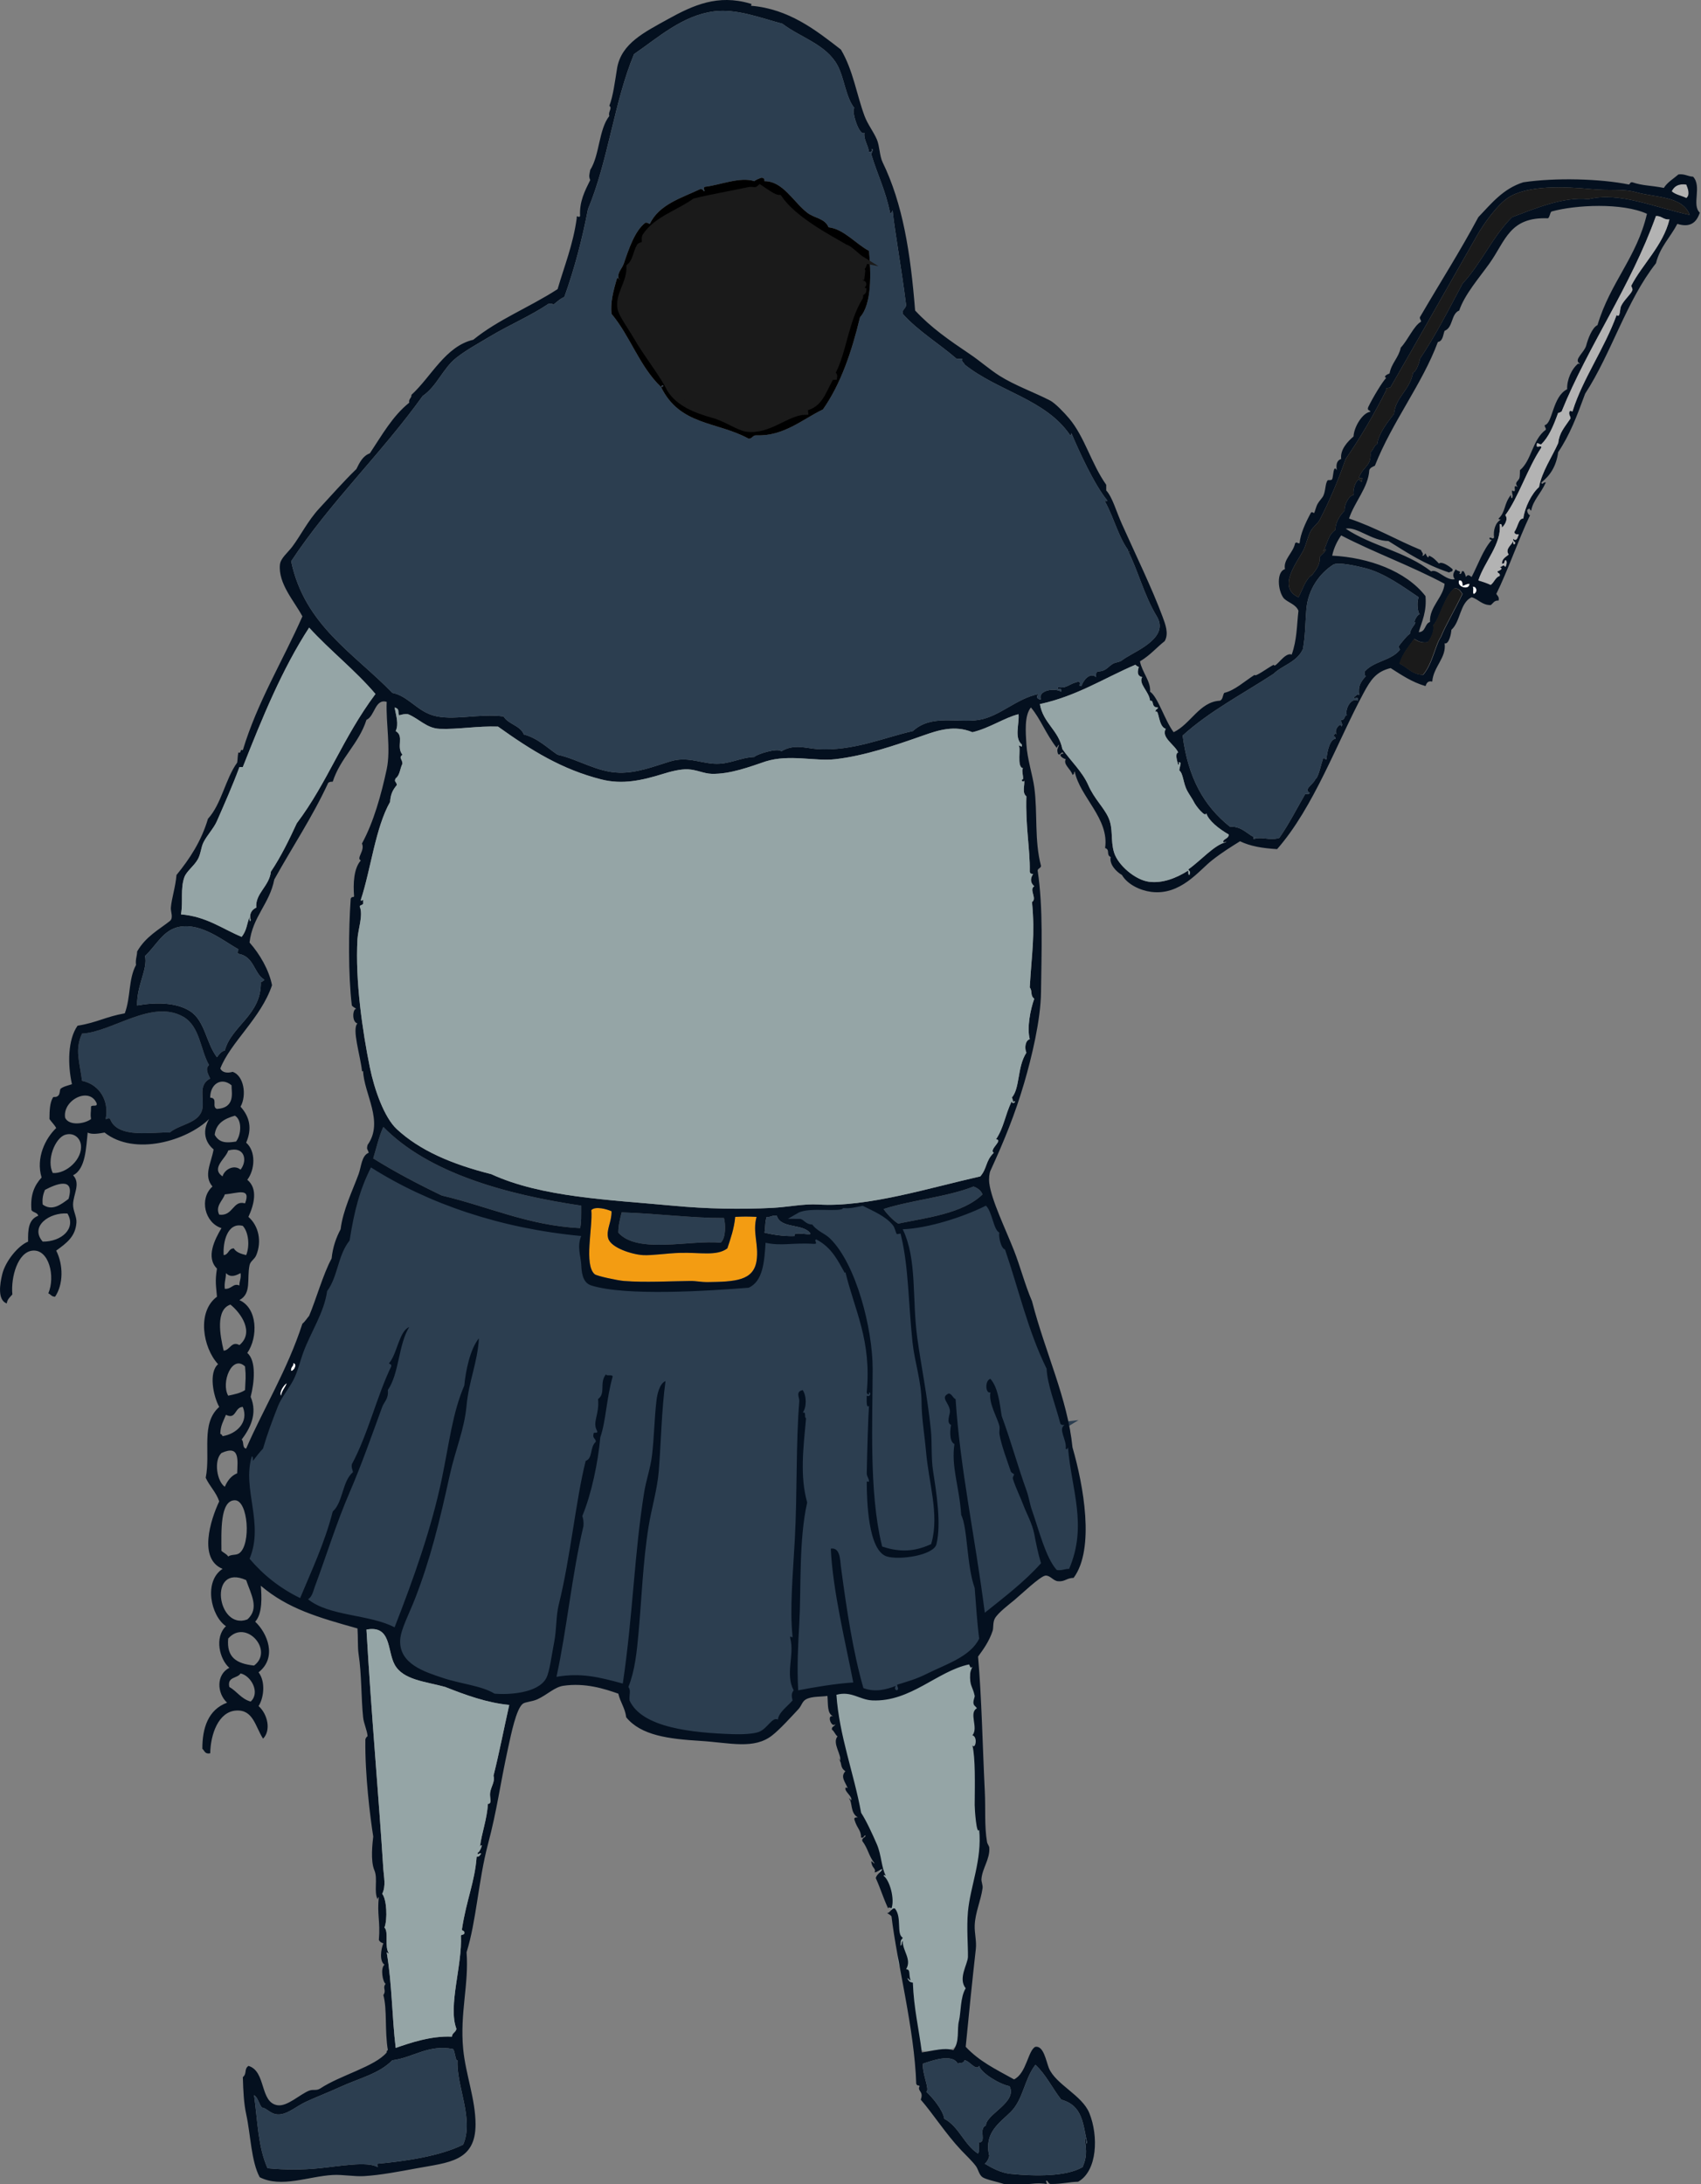 <?xml version="1.0" encoding="utf-8"?>
<!-- Generator: Adobe Illustrator 15.0.2, SVG Export Plug-In  -->
<!DOCTYPE svg PUBLIC "-//W3C//DTD SVG 1.1//EN" "http://www.w3.org/Graphics/SVG/1.1/DTD/svg11.dtd">
<svg version="1.1"
	 xmlns="http://www.w3.org/2000/svg" xmlns:xlink="http://www.w3.org/1999/xlink" xmlns:a="http://ns.adobe.com/AdobeSVGViewerExtensions/3.0/"
	 x="0px" y="0px" width="275px" height="353px" viewBox="0 0 275 353" overflow="visible" enable-background="new 0 0 275 353"
	 xml:space="preserve">
<rect x="0" y="0" width="275" height="353" fill="#808080" stroke="none"/>
<defs>
</defs>
<path fill-rule="evenodd" clip-rule="evenodd" fill="#95A5A6" d="M134.921,275.485c-1.784-1.08,0.053-3.944,1.406-4.719
	c2.173-1.244,5.199-0.521,7.588-0.91c2.926-0.477,5.696-1.796,8.635-2.219c1.074-0.154,2.517-0.672,3.621-0.402
	c1.327,0.324,1.183,1.032,1.368,2.257c0.569,3.752,0.564,7.919,0.757,11.771c0.105,2.11-0.375,4.071-0.375,6.223
	c0,2.122,0.131,4.126,0.5,6.122c0.755,4.086-0.388,7.747-1.152,11.726c-0.714,3.709-0.569,7.935-0.723,11.902
	c-0.08,2.063,0.142,4.168-0.246,6.132c-0.359,1.817-1.139,3.783-1.406,5.591c-0.136,0.92,0.023,1.704-0.967,2.155
	c-0.809,0.369-2.133,0.157-3.006,0.247c-0.977,0.1-1.979,0.421-2.506-0.494c-0.365-0.634-0.388-2.104-0.592-2.881
	c-0.48-1.83-0.528-3.727-0.906-5.628c-0.185-0.931-0.328-1.918-0.648-2.845c-0.275-0.792-0.943-1.601-1.069-2.43
	c-0.153-1.016,0.215-1.903-0.056-2.947c-0.233-0.897-0.367-1.609-0.473-2.65c-0.18-1.764-0.854-3.522-1.371-5.254
	c-0.253-0.846-0.806-1.514-1.101-2.277c-0.396-1.025,0.188-1.321,0.097-2.219c-0.15-1.482-1.635-3.166-2.027-4.723
	c-0.45-1.78-0.861-3.587-1.602-5.273c-0.326-0.744-0.912-1.383-1.128-2.254c-0.233-0.944,0.029-2.009-0.112-3.007
	c-0.271-1.916-1.062-3.81-1.375-5.75c-0.262-1.632-1.466-3.691-1.381-5.243"/>
<path fill="#1A1A1A" d="M147.609,84.329c-0.525-0.317-1.084-0.332-1.561-0.758c-0.278-0.248-0.971-0.678-0.936-1.081
	c0.3-0.015,0.493-0.13,0.814-0.097c0.289,0.03,0.596,0.056,0.869,0.03c0.341-0.033,0.599-0.14,0.96-0.069
	c0.383,0.074,0.733,0.233,1.109,0.327c0.323,0.081,0.62,0.084,0.929,0.219c0.342,0.148,0.685,0.292,1.033,0.423
	c0.313,0.118,0.595,0.23,0.877,0.411c0.293,0.189,0.563,0.208,0.874,0.354c0.323,0.151,0.6,0.429,0.89,0.64
	c0.406,0.295,0.757,0.37,1.203,0.571c0.405,0.184,0.82,0.361,1.249,0.508c0.438,0.15,0.927,0.224,1.338,0.429
	c0.605,0.303,1.008,0.859,1.568,1.221c0.663,0.428,1.354,0.838,2.033,1.242c0.46,0.274,1.063,0.484,1.559,0.662
	c0.605,0.217,1.072,0.672,1.604,1.056c0.294,0.212,0.627,0.462,0.96,0.624c0.31,0.15,0.471,0.167,0.698,0.407
	c0.335,0.354,0.849,0.577,0.906,1.094c0.082,0.749-0.985,0.668-1.409,0.952c-0.379,0.255-0.488,0.843-0.873,1.062
	c-0.575,0.328-1.416,0.049-1.789-0.438c-0.45-0.588-0.368-1.363-0.531-2.04c-0.104-0.427-0.525-0.737-0.873-1.005
	c-0.496-0.381-0.983-0.757-1.564-0.994c-1.1-0.448-2.082-0.966-3.102-1.561c-0.283-0.166-0.531-0.328-0.835-0.446
	c-0.283-0.111-0.576-0.142-0.843-0.282c-0.556-0.292-1.057-0.548-1.658-0.735c-0.479-0.148-0.906-0.482-1.375-0.718
	c-0.521-0.262-1.037-0.469-1.589-0.673c-0.46-0.17-0.952-0.376-1.38-0.624c-0.379-0.22-0.755-0.563-1.188-0.648"/>
<g>
	<path fill="#2C3E50" d="M56.296,219.819c0,5.5,1.5,10.333,0.666,15.833c-0.666,4.667-0.666,9.334-0.666,14"/>
	<g>
		<path fill="#2C3E50" d="M55.331,220.078c0.146,5.278,1.246,10.42,0.67,15.713c-0.513,4.72-0.667,9.373-0.67,14.12
			c0,0.502,1.931,0.166,1.932-0.518c0.004-5.275,0.289-10.449,0.858-15.69c0.506-4.661-0.729-9.478-0.858-14.143
			C57.248,219.043,55.312,219.399,55.331,220.078L55.331,220.078z"/>
	</g>
</g>
<path fill-rule="evenodd" clip-rule="evenodd" fill="#2C3E50" stroke="#2C3E50" stroke-miterlimit="10" d="M140.49,225.033
	c0.453,0.073,0.139,0.833-0.363,0.545c-0.004,0.561-0.107,2.154,0.363,1.636c-0.125,1.599-0.305,7.581-0.363,10.906
	c-0.008,0.501,0.383,0.917,0.363,1.271c-0.016,0.287-0.365-0.16-0.363,0.182c0.016,2.757,0.174,11.074,3.271,11.996
	c2.061,0.613,7.557-0.194,7.998-1.999c0.811-3.319-0.023-8.433-0.547-11.814c-0.344-2.231-0.133-4.494-0.363-6.725
	c-0.545-5.289-1.586-10.426-2.18-14.722c-0.887-6.397,0-12.76-2.363-17.631c3.902-0.131,9.664-1.904,13.449-3.816
	c1.053,1.008,1.193,3.895,2.182,4.362c-0.191,0.363,0.199,2.544,0.908,2.726c2.213,6.423,3.67,13.047,6.725,19.267
	c0.105,2.537,1.414,5.786,2.182,8.724c0.043,0.32,0.312,0.414,0.727,0.363c-1.119,0.679,0.369,2.375,0.182,3.817
	c0.064,0.254,0.32,0.016,0.363-0.182c0.543,6.775,3.195,12.604,0.184,19.629c-0.752-0.022-1.139,0.316-2,0.182
	c-1.801-1.996-2.906-6.552-3.998-9.633c-0.365-1.026-0.512-2.18-0.91-3.271c-1.316-3.608-2.518-8.006-3.998-11.996
	c-0.342-2.264-0.607-4.603-1.818-5.997c-0.947,0.264-0.799,2.48,0,2.181c-0.328,1.755,1.125,4.065,1.455,5.453
	c0.086,0.362-0.057,0.906,0,1.271c0.277,1.769,1.291,4.398,1.816,5.998c0.123,0.369,0.5,0.38,0.547,0.545
	c0.031,0.117-0.277,0.429-0.182,0.728c0.473,1.498,1.24,2.998,1.816,4.544c0.35,0.939,1.318,2.695,1.637,4.362
	c0.266,1.399,0.607,3.129,1.09,4.725c-2.688,3.009-5.926,5.464-9.088,7.998c-1.631-12.712-3.949-22.955-4.725-34.533
	c-0.473-0.195-0.543-0.791-1.092-0.909c-1.533,0.668,0.168,1.524,0.182,2.908c0.006,0.528-0.639,1.812,0.182,2.181
	c-0.123,0.487-0.396,2.654,0.545,3.09c-0.564,3.633,0.801,6.921,1.092,11.451c1.045,2.057,0.873,8.206,2.182,11.813
	c0.191,2.584,0.43,6.001,0.727,8.18c-1.416,2.939-5.49,4.19-8.361,5.634c-1.883,0.947-3.223,1.289-4.906,1.817
	c0.02,0.452,0.34,0.563,0,0.909c-0.422-0.051-0.418-0.486-0.184-0.728c-1.596,0.615-3.4,1.079-5.27,0.364
	c-1.701-5.965-2.689-12.56-3.635-19.63c-0.139-1.032-0.092-3.154-1.637-2.908c0.32,6.793,2.377,15.139,3.635,21.629
	c-2.99,0.203-6.268,0.763-8.906,1.272c-0.203-3.818-0.025-7.177,0.184-10.905c0.311-5.567-0.092-13.464,1.271-19.448
	c-1.205-4.316-0.617-8.812-0.182-13.631c-0.361-0.125,0.113-1.083-0.545-0.909c0.658-0.809,0.646-2.726,0-3.635
	c-1.207,0.269-0.494,1.197-0.545,1.817c-0.568,6.706-0.312,14.736-0.729,22.355c-0.318,5.855-0.836,11.291-0.363,15.631
	c-0.002,0.51-0.496-0.433-0.363,0.364c0.705,2.601-0.859,5.74,0.545,8.36c-0.402,0.502-0.346,0.923-0.182,1.636
	c-0.826,0.97-2.27,1.951-2.361,3.09c-0.947-0.482-1.68,1.472-3.092,1.999c-0.902,0.337-2.795,0.411-4.18,0.363
	c-6.55-0.223-14.701-1.016-16.721-5.452c-0.068-1.125,0.258-1.548-0.182-2.181c1.062-2.653,1.363-5.74,1.636-8.725
	c0.508-5.573,0.706-11.517,1.636-17.267c0.47-2.906,1.402-5.946,1.636-8.906c0.386-4.879,0.445-9.796,1.091-14.54
	c-1.003,0.404-1.354,2.246-1.455,3.09c-0.357,2.984-0.376,6.006-0.727,8.906c-0.251,2.076-0.959,4.041-1.272,5.997
	c-1.621,10.136-1.799,19.737-3.453,30.898c-3.89-1.062-6.772-1.769-10.723-1.091c1.666-7.572,2.5-16.576,4.361-24.354
	c0.057-0.662-0.028-1.183-0.182-1.636c1.488-3.604,2.534-8.61,2.908-12.723c0.914-2.612,0.983-6.273,1.999-9.815
	c-0.076-0.408-0.964-0.005-1.09-0.363c-1.122,1.418,0.034,3.037-1.272,3.999c0.238,2.571-0.955,3.686-0.182,5.089
	c0.282,0.646-0.617,0.109-0.546,0.545c-0.208,0.754,0.383,0.708,0.363,1.272c-1.014,0.918-0.434,2.643-1.636,3.09
	c-1.59,6.283-2.466,15.686-4.361,23.265c-0.442,1.768-0.333,4.006-0.728,5.998c-0.419,2.12-0.725,4.751-1.272,5.816
	c-1.289,2.508-6.171,2.734-8.36,2.544c-2.15-1.312-5.426-1.561-8.36-2.544c-2.857-0.958-7.147-2.235-6.907-6.181
	c0.104-1.682,1.419-4.124,2.363-6.543c2.504-6.416,3.972-12.443,5.635-19.992c0.92-4.183,2.375-7.422,2.726-11.27
	c0.365-3.999,1.8-7.061,1.999-10.904c-1.446,1.783-2.123,5.242-2.362,7.633c-1.91,4.433-2.427,9.289-3.636,15.086
	c-1.661,7.974-4.579,16.184-7.633,23.991c-4.053-2.127-10.593-1.767-13.995-4.544c0.678-0.379,0.848-1.35,1.091-1.999
	c1.838-4.92,3.487-10.303,5.634-15.268c1.899-4.394,3.581-9.191,5.271-13.813c0.309-0.846,1.052-1.284,0.908-2.726
	c1.849-2.695,1.712-7.376,3.453-10.179c-1.56,0.622-1.914,4.022-3.09,5.635c-0.473,0.478,0.294,0.143,0.183,0.727
	c-2.335,4.835-3.716,10.857-6.361,15.812c-0.106,0.591,0.123,0.846,0.181,1.272c-1.752,1.459-1.578,4.844-3.271,6.361
	c-1.332,5.174-3.459,9.621-5.271,13.995c-3.258-1.589-5.957-3.736-8.179-6.361c2.392-5.677-1.236-11.285,0.363-16.539
	c0.247,0.056,0.15,0.455,0.182,0.727c0.518-0.694,1.052-1.371,1.636-1.999c0.68-2.347,1.464-4.417,2.363-6.726
	c0.616-1.581,1.745-2.83,2.545-4.361c0.711-1.364,1.08-3.05,1.635-4.544c1.186-3.193,3.327-6.331,3.817-9.814
	c1.783-2.424,1.701-5.771,3.635-8.18c0.729-4.666,1.61-8.166,3.453-11.813c9.286,5.9,20.993,9.875,33.988,11.087
	c-0.697,1.674-0.087,3.229,0,4.544c0.066,1.02,0.085,2.971,1.636,3.453c5.664,1.763,18.958,0.871,25.445,0.363
	c2.287-1.044,2.527-4.137,2.727-7.27c2.602,0.578,4.373-0.046,7.814,0.182c0.805,0.028-0.086-0.514,0.363-0.727
	c2.6,1.306,3.643,3.718,4.545,5.271c0.033,0.206,0.182,0.101,0.182,0c1.486,6.192,4.252,11.015,3.453,19.447
	C140.128,225.311,140.623,225.63,140.49,225.033z"/>
<path fill-rule="evenodd" clip-rule="evenodd" fill="#B3B3B3" d="M272.625,29.829c0.256,0.603,0.664,1.695,0,2.182
	c-0.76-0.39-1.771-0.531-2.361-1.091C270.648,30.154,271.289,29.644,272.625,29.829z"/>
<path fill-rule="evenodd" clip-rule="evenodd" fill="#2C3E50" d="M33.983,174.323c-2.019,1.028-0.913,3.187-1.272,4.908
	c-0.488,2.336-3.624,2.439-5.271,3.816c-2.502-0.162-8.418,1.103-9.634-2.181c-0.36-0.303-0.23,0.017-0.727,0
	c0.603-2.946-0.99-5.593-3.816-6.18c-0.369-3.023-1.223-5.011,0-7.634c4.883-0.243,11.266-5.613,16.357-2.727
	c2.727,1.547,2.771,5.384,4.18,7.815C33.144,172.709,33.619,173.547,33.983,174.323z"/>
<path fill-rule="evenodd" clip-rule="evenodd" fill="#2C3E50" d="M61.972,182.139c7.368,7.526,19.985,10.938,31.989,12.723
	c-0.007,1.478,0.045,2.808-0.182,3.635c-8.411-0.424-14.883-3.519-22.356-5.271c-3.849-1.847-7.58-3.81-11.086-5.998
	C60.868,185.517,61.263,183.67,61.972,182.139z"/>
<path fill-rule="evenodd" clip-rule="evenodd" fill="#2C3E50" d="M158.847,193.043c-3.207,3.141-9.162,3.776-13.631,4.727
	c-0.908-0.548-2.039-1.837-2.363-2.363c4.588-1.47,10.195-1.922,14.541-3.635C158.06,192.014,158.587,192.395,158.847,193.043z"/>
<path fill-rule="evenodd" clip-rule="evenodd" fill="#F39C12" d="M98.869,195.77c0.033,1.751-0.912,3.018-0.545,4.362
	c0.425,1.561,3.904,2.631,5.635,2.727c1.497,0.082,3.771-0.301,5.997-0.364c3.284-0.093,5.923,0.561,7.634-0.727
	c0.527-1.592,1.088-3.152,1.271-5.089c1.518-0.069,1.936-0.069,3.453,0c-0.695,2.491,0.396,4.489,0,7.089
	c-0.492,3.231-3.43,3.396-7.996,3.453c-0.88,0.011-1.77-0.192-2.727-0.183c-3.405,0.037-7.305,0.268-10.724,0
	c-0.995-0.077-4.389-0.798-4.726-1.09c-1.769-1.539-0.287-7.61-0.545-10.36C96.236,194.9,98.123,195.431,98.869,195.77z"/>
<path fill-rule="evenodd" clip-rule="evenodd" fill="#2C3E50" d="M117.044,196.861c0.254,0.918,0.365,3.245-0.547,3.999
	c-4.812-0.507-13.423,1.888-16.538-1.636c0.001-1.271,0.303-2.241,0.545-3.272C106.673,196.155,111.828,196.887,117.044,196.861z"/>
<path fill-rule="evenodd" clip-rule="evenodd" fill="#FFFFFF" d="M47.433,220.307c0.671,0.141,0.159,1.233-0.364,1.272
	C46.95,220.915,47.462,220.882,47.433,220.307z"/>
<path fill-rule="evenodd" clip-rule="evenodd" fill="#04101F" d="M185.929,111.799c1.266,0.802,2.398,4.7,3.816,6.544
	c2.746-1.312,4.18-4.908,7.451-5.089c0.525-0.143,0.455-0.88,0.727-1.272c1.643-0.355,3.336-1.911,4.908-2.908
	c0.066,0.427,2.17-1.168,3.09-1.636c0.225,0.762,1.789-2.137,2.908-1.636c0.863-2.415,0.809-4.629,1.09-7.089
	c-0.41-1.042-1.623-1.285-2.361-1.999c-0.998-1.24-1.215-4.327,0.182-4.726c-0.318-1.554,1.338-2.642,1.635-4.18
	c0.361-0.303,0.232,0.016,0.727,0c0.135-1.508,0.924-3.256,1.818-4.908c0.168-0.311,0.467,0.1,0.545,0
	c0.092-0.116,0.301-1.019,0.545-1.454c0.283-0.502,0.77-0.984,0.91-1.271c0.426-0.886,0.311-2.06,0.727-2.545
	c0.068-0.08,0.604,0.06,0.727-0.182c0.193-0.379,0.178-2.476,0.727-1.454c-0.07-0.754-0.105-1.522,0.727-1.817
	c-0.189-1.476,1-2.784,2-3.636c0.049-1.469,1.41-3.808,2.727-3.998c-0.078-0.285-0.572-0.155-0.363-0.728
	c0.75-1.563,2.344-4.183,2.908-4.726c-0.559-0.283,0.314-0.633,0.545-0.727c0.314-1.685,1.469-2.529,1.818-4.181
	c1.158-1.216,2.117-3.561,3.271-4.18c0.023-0.326-0.223-0.384-0.182-0.728c3.486-5.972,6.424-10.523,9.451-16.176
	c2.107-2.193,3.996-4.607,7.27-5.635c5.143-0.773,12.438-0.585,17.084,0.363c0.186-0.118,0.189-0.418,0.545-0.363
	c1.752,0.586,2.816,0.469,5.09,0.909c0.582-0.933,1.557-1.474,2.363-2.181c1.031-0.123,1.49,0.326,2.363,0.363
	c1.479,1.58-0.271,4.58,1.09,5.815c-0.564,1.699-1.639,2.434-3.635,1.818c-1.117,2.154-2.811,3.732-3.453,6.361
	c-4.779,6.064-7.178,14.512-11.451,21.083c-1.326,3.622-2.488,6.68-4.361,9.451c-0.297,2.248-1.295,3.795-2.727,4.907
	c0.119,0.544,0.389-0.174,0.727,0c-0.879,1.919-2.053,2.853-2.363,4.544c-0.342-0.137-0.125-0.542-0.545-0.182
	c-0.27-0.006,0.035,0.915,0.363,0.909c-1.918,4.067-3.658,9.116-5.451,12.723c0.16,0.322,0.506,0.462,0.363,1.09
	c-0.73-0.062-0.883,0.451-1.273,0.728c-1.453-0.001-1.955-0.953-3.09-1.272c-1.928,0.92-1.76,3.936-3.271,5.271
	c-0.008,0.545-0.381,2.403-1.09,2.182c0.324,2.338-1.809,3.756-2,6.18c-0.771-0.166-0.914,0.297-1.09,0.727
	c-2.209-0.64-3.893-1.803-5.635-2.908c-2.338,0.565-3.223,1.887-4.361,3.999c-4.26,7.901-8.053,18.503-13.996,25.264
	c-2.471-0.156-4.33-0.479-5.998-1.272c-1.523,0.952-2.863,1.769-4.543,3.09c-2.104,1.654-5.078,5.699-9.814,5.089
	c-1.773-0.228-3.826-1.188-4.727-2.726c-0.939-0.541-2.084-1.757-1.816-2.908c-0.803-0.358-0.037-1.164-0.91-1.454
	c0.705-4.76-4.088-8.261-4.906-12.359c-0.25,0.183,0.076,0.3-0.363,0.545c-0.266-0.968-1.549-1.674-1.092-2.544
	c-0.473-0.092-1.455-0.807-0.363-0.909c-0.293-0.611-0.576,0.571-0.908,0c-0.215-0.778,0.014-0.741,0.182-1.454
	c-0.17,0.134-0.275,0.331-0.363,0.546c-1.795-2.307-2.633-4.732-4.182-6.544c-1.086,1.328-0.844,4.064-0.727,5.998
	c0.141,2.32,1.004,4.941,1.273,6.907c0.566,4.16-0.012,8.541,1.09,12.723c-0.053,0.37-0.492,0.356-0.545,0.727
	c0.922,6.1,0.615,13.244,0.545,19.63c-0.049,4.535-1.514,10.586-2.727,14.722c-1.482,5.051-3.213,9.295-5.453,14.177
	c-0.176,0.385-0.275,1.231-0.182,1.999c0.338,2.728,2.598,7.343,4,10.905c1.025,2.609,1.746,5.475,2.908,8.18
	c2.148,8.36,5.736,15.684,6.543,23.628c1.76,6.063,3.662,16.391,0.182,21.083c-1.176,0.033-1.414,0.659-2.545,0.545
	c-0.781-0.078-1.229-0.953-2-0.908c-0.824,0.048-4.061,3.157-5.088,3.998c-0.828,0.679-2.582,2.01-3.09,2.908
	c-0.357,0.63-0.221,1.559-0.363,1.999c-0.568,1.747-1.564,3.09-2.363,4.181c0.584,6.629,0.732,14.591,1.09,21.811
	c0.143,2.864-0.086,5.583,0.363,8.179c0.053,0.307,0.344,0.613,0.363,0.909c0.125,1.85-1.156,3.341-1.271,5.089
	c-0.027,0.417,0.25,0.975,0.182,1.454c-0.289,2.039-1.201,3.969-1.271,5.998c-0.047,1.308,0.326,2.525,0.182,3.816
	c-0.598,5.322-1.135,10.627-1.637,15.813c2.18,2.338,4.758,3.582,7.816,5.271c2.031-0.992,2.252-4.716,3.453-5.271
	c1.328-0.175,1.691,2.185,2.18,3.453c1.137,2.665,5.373,4.364,6.543,7.27c1.494,3.706,1.299,9.345-1.816,11.088
	c-1.514,0.037-2.465,0.37-4.361,0.363c-0.457,0.031-0.443-0.407-0.729-0.546c-0.27,0.08,0.072,0.233,0,0.546
	c-2.443-0.395-4.893,0.646-6.906,0c-1.193-0.384-2.896-0.708-3.453-1.091c-0.592-0.408-0.678-1.269-1.09-1.817
	c-0.637-0.846-1.613-1.749-2.363-2.545c-2.512-2.667-4.518-5.848-6.543-8.179c0.535-1.393-0.613-1.321-0.182-2.181
	c-0.184-0.251-0.301,0.077-0.545-0.364c-0.287-8.911-3.117-19.588-4-27.081c-0.178-0.246-0.484-0.363-0.727-0.546
	c0.424,0.116,0.789-0.902,1.273-0.727c1.188,1.437,0.201,4.139,1.271,4.726c-0.26,0.534-0.35,0.103-0.363,1.272
	c0.336-0.027,0.111-0.615,0.363-0.728c-0.041,1.587,1.504,2.96,0.545,4.545c0.781,0.055,0.361,0.811,0.727,1.817
	c-0.238-0.064-0.285-0.32-0.545-0.364c0.311,0.572,0.426,0.647,0.908,0.728c0.16,4.157,0.93,7.238,1.455,11.269
	c1.98-0.247,3.508-0.831,5.09-0.363c1.068-1.413,0.553-3.3,0.908-4.726c0.334-1.34,0.203-3.848,1.09-5.271
	c-1.287-1.61,0.344-3.903,0.363-5.09c0.031-1.708-0.234-4.684,0-7.27c0.381-4.179,2.299-8.351,1.818-13.269
	c-0.436,0.967-0.732-3.359-0.727-3.998c0.027-3.445,0.125-7.542-0.365-9.633c0.465,0.699,0.918-1.36,0-1.637
	c1.023-1.207-0.65-3.617,0.729-4.361c-0.297-0.426-0.438-0.343-0.545-0.728c-0.123-0.434,0.217-1.097,0.182-1.272
	c-0.324-1.579-0.854-1.539-0.729-3.635c0.061-0.425,0.219-0.751,0.363-1.091c-0.373,0.368-0.361-0.073-0.545-0.363
	c-5.123,1.066-9.439,6.077-15.631,5.816c-2.08-0.088-3.367-1.567-5.814-0.909c0.445,6.564,2.818,12.658,3.998,19.085
	c0.779,1.167,1.807,3.382,2.545,5.089c0.75,1.736,0.725,3.809,1.453,5.089c-0.162-0.111-0.326-0.22-0.363,0
	c0.982,0.714,1.83,3.744,1.271,5.271c-0.146-0.126-0.498-0.282-0.545,0c-0.918-2.021-1.172-3.079-1.998-4.907
	c0.178-0.67,0.795-0.9,1.09-1.454c-0.5,0.105-0.76,0.453-1.273,0.545c0.26-0.758-0.467-0.614-0.545-1.817
	c0.238,0.064,0.287,0.32,0.545,0.364c-0.998-1.274-1.039-2.378-1.998-3.635c-0.086-0.571,0.488-0.48,0.545-0.909
	c-0.361,0.002-0.23,0.495-0.727,0.363c-0.023-1.267-0.643-1.412-1.09-2.908c-0.086-0.388,0.258-0.346,0.545-0.363
	c-1.287-0.759-0.797-2.455-1.455-3.09c0.162,0.081,0.326,0.159,0.363,0.363c0.316-0.507-0.744-1.188-0.908-1.817
	c-0.008-0.465,0.135-0.222,0.363-0.182c-0.406-1.044-1.213-1.832-0.363-2.727c-0.977-0.691-0.436-1.23-1.09-1.999
	c0.176,0.005,0.141,0.223,0.182,0.363c0.465-0.839-1.311-2.884-0.365-3.998c-0.391-0.275-0.506-0.827-0.908-1.091
	c-0.086-0.57,0.49-0.48,0.545-0.909c-0.537,0.752-1.492-1.497-0.363-1.272c-0.992-0.4-0.783-2.003-0.908-3.271
	c-1.064,0.17-2.492,0.03-3.453,0.546c-0.658,0.353-0.68,1.005-1.273,1.636c-1.129,1.203-2.885,3.155-4.18,4.18
	c-2.959,2.343-6.824,1.207-11.632,0.909c-5.159-0.319-9.591-0.875-11.995-3.817c-0.181-1.516-0.962-2.431-1.272-3.816
	c-2.183-0.768-5.335-1.801-8.906-1.272c-1.414,0.21-2.641,1.487-4.181,2.182c-0.896,0.403-1.955,0.408-2.362,0.727
	c-1.057,0.824-1.872,4.844-2.362,7.089c-1.366,6.243-1.759,9.923-3.272,15.631c-1.532,5.779-1.869,12.397-3.453,17.448
	c0.403,5.136-1.103,9.841-0.545,15.631c0.395,4.102,1.993,8.109,1.999,12.177c0.009,6.019-4.412,6.158-9.451,7.089
	c-2.866,0.529-5.842,1.104-8.542,1.272c-1.614,0.101-3.461-0.272-5.089-0.182c-3.925,0.219-8.342,2.136-11.814,0.363
	c-1.385-2.567-1.465-6.909-2.182-10.178c-0.379-1.73-0.483-3.74-0.545-5.998c0.713-0.568,0.157-1.288,0.908-1.818
	c2.906,0.852,1.785,5.951,4.727,6.362c1.569,0.219,3.619-1.789,5.089-2.363c0.663-0.259,1.163,0.069,1.817-0.363
	c3.234-2.14,8.824-3.528,10.724-5.816c-0.03-0.211,0.04-0.323,0.182-0.363c-0.532-3.096-0.09-6.566-0.728-8.906
	c0.552-0.847-0.207-1.073,0.364-1.817c-0.44-0.226-0.899-2.504-0.182-3.09c-0.835-0.552-0.595-2.486-0.183-3.453
	c-0.212-0.113-0.475-0.093-0.727-0.545c0.26-3.049-0.322-4.164,0-6.907c-0.104-0.034-0.231,0.271-0.182,0.364
	c-0.69-1.275,0.062-3.307-0.545-4.727c-0.66-1.54-0.293-4.44-0.182-5.452c-0.491-3.051-1.355-10.022-1.272-15.631
	c0.005-0.304,0.355-0.644,0.363-0.545c-0.078-1.011-0.62-2.057-0.727-3.091c-0.33-3.175-0.229-6.944-0.728-10.178
	c-0.176-1.142-0.08-2.746-0.182-4.181c-6.299-1.765-11.259-3.175-15.631-6.906c0.145,1.694,0.295,4.516-0.909,5.816
	c1.926,1.782,3.632,5.759,0.546,8.179c1.209,1.605,0.799,4.247,0,5.453c1.473,1.307,2.054,3.938,0.727,5.271
	c-1.275-1.992-1.59-4.724-4.362-4.544c-2.862,0.185-4.13,3.865-4.18,6.906c-0.855,0.189-0.914-0.419-1.272-0.727
	c-0.014-3.35,0.939-6.324,3.998-7.452c-1.645-1.526-1.794-4.527,0.364-5.635c-1.577-1.364-2.452-4.925-0.546-6.725
	c-2.462-1.688-3.637-7.249-0.545-9.27c-3.926-1.584-1.986-7.858-0.545-10.905c-0.501-1.498-1.559-2.44-2.182-3.816
	c0.819-4.159-0.84-8.76,2.182-11.451c-0.986-1.789-1.724-5.581-0.183-6.906c-2.472-2.673-3.458-8.479-0.181-10.905
	c-0.13-1.674-0.345-2.466,0-4.544c-1.834-1.818-0.354-4.729,0.727-6.543c-2.689-0.848-3.648-4.756-1.454-6.725
	c-1.502-1.775-0.202-3.765,0.182-5.998c-1.484-1.232-1.805-3.073-0.728-4.907c-3.546,3.479-12.016,6.053-16.902,2.181
	c-0.722,0.134-2.059,0.394-2.727,0c-0.259,2.275-0.286,5.893-2.363,6.907c1.281,1.33,0.02,3.1,0,4.725
	c-0.012,1.015,0.61,1.972,0.546,2.908c-0.157,2.271-1.558,3.301-3.271,4.544c1.187,2.354,1.15,5.494-0.183,7.452
	c-0.553,0.008-0.706-0.384-1.09-0.545c1.166-2.746,0.093-7.153-2.545-6.907c-2.401,0.225-3.533,4.291-3.271,7.089
	c-0.367,0.419-0.815,0.76-0.908,1.454c-1.523-0.557-1.115-3.139-0.728-4.726c0.522-2.136,2.588-4.634,4.181-5.271
	c-0.031-1.874,0.029-3.567,1.636-4.18c-0.115-0.552-0.834-0.499-1.091-0.909c-0.228-2.529,0.533-4.071,1.637-5.271
	c-0.965-3.2,0.631-6.351,2.362-7.997c-0.296-0.553-0.746-0.95-1.091-1.454c0.012-1.336,0.045-2.585,0.546-3.453
	c0.157-0.274,0.49,0.081,0.908-0.364c0.277-0.295,0.185-0.945,0.363-1.09c0.479-0.39,1.359-0.548,1.818-0.728
	c-0.707-3.21-0.682-7.183,0.908-9.451c3.106-0.49,4.597-1.473,7.634-1.999c0.982-2.613,0.567-5.502,1.817-7.815
	c-0.122-0.91,0.168-1.407,0.182-2.181c1.379-2.407,3.504-3.517,5.271-4.908c0.656-0.517,0.124-1.497,0.182-2.181
	c0.129-1.556,0.753-3.328,0.908-5.271c2.124-2.602,4.007-5.445,5.089-9.088c2.202-2.402,2.795-6.414,4.727-9.088
	c0.103-0.829,0.04-0.769,0.182-1.636c0.588,0.225,0.139-0.588,0.727-0.363c2.338-7.757,6.396-14.297,9.633-21.629
	c-1.329-2.484-3.932-5.293-3.635-8.36c0.1-1.035,1.228-1.887,1.999-2.908c1.312-1.735,2.543-4.226,4.362-6.18
	c1.85-1.986,3.985-4.425,5.998-6.361c0.52-1.057,1.03-2.12,2.182-2.545c1.938-2.907,3.663-6.029,6.36-8.179
	c-0.119-0.665,0.394-0.697,0.363-1.272c3.232-2.958,5.475-7.839,9.997-8.905c4.055-3.292,8.996-5.188,13.631-8.18
	c1.093-3.754,2.506-7.188,3.09-11.45c-0.03-0.719,0.279,0.059,0.546-0.364c-0.137-2.311,0.755-4.04,1.636-5.815
	c-0.281-0.658-0.105-0.941,0-1.636c1.535-2.402,1.359-6.516,3.09-8.724c-0.241-0.681,0.542-1.257,0-1.637
	c0.613-1.567,0.882-3.787,1.272-6.18c0.731-3.924,4.37-5.701,8.179-7.815c4.162-2.311,8.125-4.059,13.268-2.544
	c0.426,0.125,0.252,0.034,0.182,0.363c6.121,0.508,10.496,3.941,14.541,7.088c1.982,3.347,2.527,7.249,3.816,10.725
	c0.494,1.332,1.445,2.523,2,3.816c0.438,1.022,0.438,2.667,0.908,3.635c3.277,6.74,4.521,14.609,5.271,23.991
	c2.602,2.799,5.479,4.778,8.904,7.089c1.604,1.081,3.121,2.435,4.727,3.453c2.439,1.549,5.641,2.696,8.178,3.999
	c0.836,0.429,2.328,2.001,3.092,2.907c2.535,3.015,3.547,7.253,5.996,10.725c0,0.303,0,0.605,0,0.908
	c1.02,1.133,1.576,3.29,2.545,5.453c2.211,4.934,4.879,10.417,6.543,14.903c0.445,1.2,1.078,2.782,0.363,3.999
	c-1.371,1.077-2.273,2.235-3.998,3.271C184.623,108.625,186.095,110.177,185.929,111.799z M138.128,17.469
	c-1.387-1.716-1.629-4.863-2.729-6.906c-1.828-3.402-6.061-4.533-8.904-6.725c-3.584-0.951-7.441-2.476-11.087-1.999
	c-5.107,0.666-9.024,4.25-12.905,6.906c-3.213,7.707-4.154,17.178-7.451,25.082c-0.908,4.723-2.16,9.564-3.817,14.177
	c-0.731,0.298-1.226,0.834-1.817,1.272c-0.034-0.27-0.439-0.167-0.727-0.182c-2.953,1.985-6.37,3.424-9.451,5.271
	c-1.788,1.071-3.88,2.215-5.453,3.453c-2.201,1.733-3.124,4.583-5.452,6.18c-6.678,9.317-14.901,17.088-21.266,26.719
	c2.177,10.363,10.194,14.888,16.357,21.265c2.503,0.498,3.941,2.849,6.543,3.635c3.167,0.958,7.524-0.356,11.451,0.182
	c0.769,1.291,2.689,1.431,3.271,2.908c2.288,0.62,3.707,2.109,5.452,3.272c3.453,0.779,6.367,2.824,9.997,2.907
	c2.816,0.064,5.503-0.987,8.179-1.817c2.693-0.835,4.693,0.206,7.089,0.363c2.474,0.162,4.157-0.984,6.542-1.091
	c0.318-0.424,3.814-1.528,4.363-0.908c2.074-1.251,3.902-0.495,5.816-0.363c5.762,0.397,11.102-1.97,15.447-2.908
	c3.049-2.796,7.273-1.225,10.725-1.817c3.402-0.585,6.012-3.457,9.633-4.181c-0.445,0.364-0.355,0.845,0.363,0.909
	c-0.6-1.505,2.199-1.946,3.271-1.273c0.098-0.922-0.645-0.003-0.545-0.727c1.623,0.226,1.691-0.598,3.453-0.908
	c0.314,0.462-0.277,0.705,0.363,0.727c0.262-0.953,1.422-2.315,2.363-1.454c-0.027-0.451-0.035-0.882,0.363-0.908
	c1.561-0.079,1.693-1.181,2.908-1.454c0.938-0.212,0.846-0.35,1.453-0.728c2.137-1.324,7.104-3.395,5.09-6.725
	c-2.084-3.446-3.014-7.386-4.725-10.724c0.238,0.002,0.164,0.318,0.363,0.363c-1.783-2.188-2.492-5.467-4-8.179
	c0.045-0.341,0.301,0.104,0.363-0.182c-2.141-2.619-4.582-8.001-5.816-10.905c-0.039,0.141-0.004,0.358-0.182,0.363
	c-3.963-5.857-11.574-7.047-17.084-11.45c-0.078-0.347-0.52-0.329-0.363-0.908c-0.303,0-0.605,0-0.908,0
	c-2.854-2.479-6.205-4.46-8.725-7.271c-0.127-0.794,0.525-0.809,0.545-1.454c-0.777-6.144-1.793-11.614-2.182-15.268
	c-0.088,0.215-0.193,0.412-0.363,0.546c-0.873-4.109-1.965-5.96-3.09-9.634c0.145-0.413,0.512-1.059,0-0.727
	c0.428,0.002-0.066,0.496-0.363,0.363c-0.158-1.165-0.926-2.097-0.727-3.09C138.882,22.126,137.562,17.68,138.128,17.469z
	 M270.263,30.919c0.59,0.56,1.602,0.701,2.361,1.091c0.664-0.486,0.256-1.579,0-2.182C271.289,29.644,270.648,30.154,270.263,30.919
	z M213.373,89.99c0.193-0.324,1.465-1.196,0.729-1.272c-0.041,0.142-0.006,0.358-0.182,0.363c0.65-1.029,0.744-2.632,1.998-3.453
	c-0.119-0.904,0.588-2.235,1.455-3.09c-0.082-0.854,0.621-2.398,1.453-2.545c-0.133-0.701,0.209-2.171,0.908-2.544
	c-0.092,0.05,0.74,0.959,0.365,0c0.676-0.252-0.535-0.027-0.365-0.364c0.771-1.846,1.99-1.699,1.818-3.998
	c0.518-0.349,0.686-1.328,1.09-1.272c0.189-1.63,1.643-3.568,2.727-4.907c0.246-2.759,2.566-3.794,3.09-6.725
	c0.25,0.152,0.955-1.154,1.092-2.181c2.564-3.797,4.693-8.029,6.906-12.179c3.012-3.228,4.861-7.618,7.996-10.723
	c3.646-1.354,8.232-3.354,12.359-2.908c5.002-1.238,10.539,1.293,16.359,2.545c-1.146-3.076-5.566-2.808-8.543-3.636
	c-2.389-0.664-4.041-0.226-7.451-0.545c-4.016-0.376-10.299-0.707-13.451,1.454c-1.742,1.194-3.887,4.212-4.906,5.998
	c-4.305,7.529-10.086,17.791-13.996,24.536c-0.135,0.29-0.889-0.041-0.727,0.546c-1.975,3.943-4.336,7.912-6.543,11.087
	c-1.197,3.405-2.533,6.63-4.182,9.814c-0.348,0.673-1.088,1.148-1.453,1.817c-0.574,1.051-0.732,2.286-1.271,3.271
	c-1.09,1.989-4.15,5.873-0.729,7.452c0.691-1.248,1.076-2.802,2.182-3.636c0,0.183-0.146,0.217-0.182,0.364
	C212.505,92.272,213.429,91.622,213.373,89.99z M255.359,58.728c-0.98-0.593,0.793-1.766,1.09-2.908
	c0.25-0.963,0.932-2.867,1.818-3.271c2.068-6.939,6.355-10.928,7.996-17.993c-3.99-1.812-11.5-1.464-15.449-0.364
	c-0.262,0.282-0.242,0.849-0.545,1.091c-6.238-0.25-6.855,3.623-9.451,7.271c-1.701,2.39-4.02,5.019-4.906,7.633
	c-1.348,0.532-0.973,2.785-2.363,3.272c-0.271,0.698-0.264,1.674-1.09,1.816c-2.535,6.812-7.363,12.862-10.18,19.994
	c-0.361,0.184-0.775,0.313-0.908,0.727c-0.16,2.809-2.391,5.121-3.271,7.815c4.354,1.465,7.617,3.443,11.633,5.089
	c0.102,0.379,0.518,0.588,0.182,0.909c0.357,0.054,0.359-0.245,0.545-0.364c0.27,0.585,0.473,0.894,0.545,0.364
	c0.715,0.255,1.15,0.787,1.635,1.272c0.424-0.391,1.582,0.357,2.182,0.908c0.125,0.488-0.375,0.352-0.545,0.545
	c-4.016-1.346-6.633-3.112-9.814-5.089c-2.715-0.02-5.033-2.347-6.906-1.999c4.117,2.775,9.762,3.731,13.812,6.906
	c0.955-0.505,2.371,1.521,3.816,1.272c-0.406-0.637-0.242-1.015,0.184-1.636c0.1,0.401,1.053,0.236,0.545,0.728
	c0.588,0.225,0.139-0.589,0.727-0.364c0.26,0.444,0.283,0.665,0.363,0.909c0.293-0.488,0.576-0.271,0.908,0
	c1.066-2.024,1.82-4.36,3.271-5.998c-0.221-0.021-0.43-0.054-0.363-0.363c0.496-0.017,0.367,0.303,0.727,0
	c-0.172-1.194,0.232-2.464,1.092-2.908c-0.141-0.041-0.359-0.005-0.363-0.182c1.174-1.093,0.814-2.343,1.998-3.817
	c0.029,0.214-0.031,0.517,0.182,0.546c0.238-0.564-0.049-0.519,0-1.272c1.002,0.61-0.143-1.209,0.91-0.545
	c-0.557-0.686-0.035-0.855,0.182-1.272c0.166-0.124,0.174-0.724,0.182-1.454c1.91-1.592,1.967-4.892,4.18-6.543
	c0.041-0.344-0.205-0.401-0.182-0.728c1.326-0.32,1.238-4.616,3.635-5.815c-0.062-1.521,0.701-3.287,1.818-4.181
	C255.175,58.829,255.324,58.934,255.359,58.728z M242.818,85.264c-0.018-0.286,0.023-0.63-0.363-0.545
	c0.348,3.177-2.473,6.056-3.453,9.087c0.99,0.31,1.244,0.392,1.998,0.728c0.568-0.401,0.729-1.212,1.455-1.454
	c0.131-0.496-0.361-0.366-0.363-0.728c0.449-0.194,0.986-0.412,0.363-0.727c0.549,0.012,0.506-0.542,0.908,0
	c0.143-0.126,0.404-1.014,0-1.091c-0.193,0.17-0.057,0.671-0.545,0.546c0.021-0.826,0.641-1.057,1.09-1.454
	c-0.65-0.901,0.506-1.55,0.727-2.182c0.029,0.214-0.031,0.516,0.184,0.545c0.443-0.428-0.271-0.338-0.184-0.908
	c0.576,0.554,0.744-0.325,0.91-0.728c-0.414,0.051-0.684-0.043-0.727-0.363c0.619-0.904,0.674-2.216,1.453-2.181
	c0.236-1.825,1.363-4.061,2.545-5.089c0.424-2.43,2.168-4.999,3.09-7.089c0.221-1.75,0.941-2.431,1.998-3.999
	c0.004-0.428-0.312-0.535-0.182-1.09c0.262-0.402,0.443,0.229,0.547-0.182c1.625-5.16,5.125-10.02,7.088-15.449
	c0.607,0.572,0.482-0.938,0.727-1.454c0.463-0.982,1.592-1.9,1.816-2.545c0.092-0.257-0.211-0.668-0.18-0.727
	c1.762-3.441,5.164-6.516,6.178-10.724c-0.998,0.09-1.229-0.588-2.18-0.546c-4.143,11.535-10.9,20.851-15.268,31.626
	c-0.232,0.01-0.252,0.232-0.545,0.182c-0.836,2.313-1.531,3.891-2.727,5.089c-0.348,0.085-0.783-0.561-0.727,0.182
	c-0.131,0.494,0.857-0.13,0.727,0.364c-2.201,3.259-3.736,8.129-5.816,10.905C243.884,83.916,243.22,84.933,242.818,85.264z
	 M215.373,89.808c5.861,0.299,11.926,2.461,15.086,6.543c0.211,2.513-0.562,4.042-1.09,5.816c1.15-0.001,0.936-1.365,1.816-1.636
	c-0.121-2.459,2.158-3.977,2.363-6.18c-5.559-2.961-11.316-5.007-16.723-7.816C216.185,87.469,215.652,88.512,215.373,89.808z
	 M220.826,109.255c-0.27-0.033-0.168-0.439-0.182-0.727c1.463-1.685,4.191-1.722,5.635-3.453c0.133-0.162-0.217-0.485-0.184-0.546
	c0.281-0.516,1.873-2.354,1.818-1.999c0.137-1.107,0.885-1.429,0.908-1.999c-0.424,0.234,0.26-1.224,0.729-1.272
	c-0.334-0.09-0.566-1.919-0.182-2.727c-2.412-1.604-5.461-3.901-8.725-4.726c-1.039-0.262-4.316-1.034-5.09-0.545
	c-2.148,1.358-4.1,3.957-4.361,7.27c-0.186,2.318-0.146,4.125-0.545,6.361c-0.938,2.132-3.434,2.69-4.727,3.999
	c-4.982,3.257-10.41,6.068-14.723,9.996c0.885,6.832,3.416,11.353,7.635,14.722c2.207-0.094,3.004,1.592,4.361,1.818
	c-0.396,0.115-0.578-0.516-0.545,0.182c1.639-0.458,2.521,0.32,4.18-0.182c1.539-2.219,2.809-4.705,4.182-7.089
	c0.271-0.03,0.67,0.065,0.727-0.182c-1.025-0.625,0.5-1.284,0.908-2.181c0.072-0.156,0.189-0.193,0.182-0.182
	c0.48-0.797,0.695-2.074,1.092-3.271c0.23,0.01,0.252,0.232,0.545,0.182c0.043-1.19,0.592-3.341,1.453-3.271
	c0.055-0.357-0.244-0.361-0.363-0.546c0.344-0.136,0.127-0.542,0.545-0.182c-0.562-0.757,0.766-2.122,0.727-1.271
	c0.396-0.381-0.09-0.52,0-1.091c0.668,0.12,0.447-0.742,0.91-0.728c-0.334-0.911,0.637-2.956,1.816-2.362
	c0.078-0.901-0.543-0.104-0.727-0.546c0.383-0.119,0.586-0.702,0.908-0.363C219.544,110.857,219.943,110.283,220.826,109.255z
	 M237.546,94.352c-0.424,0.06-0.75,0.219-1.09,0.363c-0.021-0.464-0.035-0.936-0.545-0.909
	C235.427,94.869,237.593,95.456,237.546,94.352z M238.273,95.988c0.752-0.361,0.318-1.333-0.182-1.091
	C238.339,95.01,238.025,95.875,238.273,95.988z M230.822,103.803c-1.055,0.146-1.605-0.213-2.182-0.546
	c-0.84,1.276-1.76,2.157-2.361,3.999c1.287,0.591,1.998,1.757,3.816,1.817c1.568-1.837,1.945-4.786,2.908-6.18
	c0.674-1.733,2.33-4.497,3.453-6.906c-0.316-0.411-0.529-0.926-1.273-0.909c-1.703,1.347-2.311,4.688-3.453,5.998
	C231.992,101.828,231.373,103.26,230.822,103.803z M40.526,148.696c-0.278-0.892,0.132-1.675,0.909-1.999
	c-0.215-2.283,2.097-3.425,2.362-5.816c1.662-2.475,3.023-5.316,4.181-7.815c4.975-6.593,7.391-13.762,12.723-20.901
	c-3.285-3.864-7.312-6.986-10.724-10.724c-4.372,6.716-7.587,14.587-10.724,22.538c-0.182,0-0.363,0-0.545,0
	c-1.143,3.081-2.381,5.849-3.635,8.724c-0.516,1.179-1.604,2.296-2.182,3.453c-0.399,0.802-0.43,1.884-0.908,2.727
	c-0.65,1.144-1.839,1.934-2.182,2.908c-0.671,1.91-0.168,3.869-0.545,5.998c4.14,0.343,6.643,2.322,9.814,3.635
	c0.836-1.083,0.804-1.955,1.272-3.271C40.287,148.374,40.373,149.273,40.526,148.696z M185.929,113.254
	c-0.129-1.447-1.926-2.754-1.273-3.817c-0.674-0.15-0.869-0.604-0.545-1.636c-0.215-0.088-0.412-0.193-0.545-0.363
	c-5.092,2.179-9.473,5.067-15.449,6.361c0.529,3.104,3.047,4.224,3.635,7.271c1.318,1.883,3.246,3.68,4.18,5.816
	c0.994,2.268,2.506,3.575,3.271,5.271c0.822,1.815,0.297,3.659,0.91,5.635c0.645,2.073,3.432,4.432,5.635,4.725
	c2.199,0.293,4.471-0.608,6.361-1.817c0.029,0.272-0.066,0.671,0.182,0.728c0.201-0.571,0.084-0.48-0.182-0.909
	c1.951-1.361,4.236-3.981,5.998-4.362c0.561-0.445-0.395,0.328-0.365-0.182c0.205-0.461,0.895-0.438,0.91-1.09
	c-1.625-0.937-3.264-2.24-3.637-3.453c-0.088,0.838-1.709-1.184-1.998-1.818c-0.166-0.361-0.783-1.242-1.092-1.817
	c-0.65-1.22-0.629-2.812-1.271-3.271c0.062-0.795,0.533-1.481-0.182-1.272c0.184,0.002,0.229,0.318,0,0.363
	c-0.135-0.573-0.578-1.802,0-1.999c-0.521-1.236-2.814-2.433-2-3.817c-1.254-0.339-1.07-3.295-1.635-2.726
	c-0.133-0.496,0.361-0.366,0.363-0.728C185.994,114.347,186.697,113.154,185.929,113.254z M48.886,213.946
	c0.438-0.35,0.722-0.854,1.091-1.272c1.107-2.597,2.282-6.8,3.635-9.27c0.19-1.87,0.738-3.381,1.454-4.726
	c0.371-3.087,1.923-6.22,2.908-8.905c0.444-1.212,0.475-3.015,1.636-3.454c-0.181-0.675-0.388-0.475-0.182-1.271
	c2.699-3.791-0.607-8.255-0.727-11.996c0,0.101-0.147,0.206-0.183,0c-0.25-2.389-1.663-6.774-0.727-7.634
	c-0.968-0.246-0.77-2.442-0.182-2.362c-0.242-0.183-0.549-0.3-0.727-0.546c-0.595-4.965-0.539-12.146-0.183-17.267
	c0.246-0.441,0.363-0.113,0.546-0.363c-0.158-2.038-0.074-4.491,1.09-5.816c-0.8-0.34,0.714-1.59,0.182-2.726
	c1.897-3.479,3.118-7.901,3.999-11.996c0.699-3.256-0.146-7.452,0-10.905c-1.907-0.552-1.904,2.32-3.271,2.908
	c-1.247,3.903-4.199,6.1-5.452,9.996c-0.317-0.014-0.565,0.041-0.728,0.182c-2.567,5.551-5.832,10.405-8.725,15.631
	c-0.763,3.963-3.502,5.949-3.998,10.179c1.653,1.865,3.149,4.427,3.635,6.906c-1.803,5.339-6.671,9.163-8.36,13.45
	c0.314,0.709,1.189,0.787,1.999,0.545c1.808,0.619,2.303,3.767,1.272,5.634c1.528,1.684,1.868,3.599,0.908,5.816
	c1.598,1.385,1.439,4.364,0.183,5.998c1.781,1.465,1.077,4.062,0.181,5.998c1.659,1.438,2.192,3.948,1.273,6.18
	c-0.301,0.729-0.947,0.94-1.091,1.636c-0.464,2.244,0.369,4.555-1.636,5.635c2.951,1.31,3.037,5.992,1.272,8.542
	c1.488,1.251,1.144,4.78,0.545,7.089c1.18,2.772-0.151,5.189-1.454,6.906c0.408,0.318,0.056,1.398,0.727,1.454
	C42.55,227.758,46.46,221.436,48.886,213.946z M165.39,124.159c-1.1-0.162-0.24-3.449-0.727-3.635
	c0.396-0.115,0.578,0.516,0.545-0.182c-1.287-1.057-0.381-3.423-0.545-4.907c-2.219,0.532-4.734,2.275-7.453,2.908
	c-2.891-1.194-5.543-0.321-7.996,0.545c-4.678,1.652-9.521,3.28-14.178,3.817c-3.271,0.377-7.422-0.844-11.268,0.363
	c-2.498,0.848-5.762,2.084-8.725,1.999c-1.247-0.035-2.404-0.659-3.816-0.727c-1.25-0.06-2.887,0.381-3.998,0.727
	c-3.452,1.074-6.6,1.77-9.997,0.909c-6.386-1.617-11.253-4.642-16.722-8.542c-3.321-0.118-6.516,0.486-9.45,0.362
	c-2.103-0.088-3.343-1.661-5.09-2.362c-0.625-0.079-1.019,0.071-1.454,0.182c-0.232-0.7,0.118-1.045-0.727-1.272
	c0.238,1.347,0.716,2.634,0.182,3.817c1.432,0.812,0.047,2.566,1.091,3.817c-0.656,0.529-0.018,0.684,0,1.453
	c-0.393,0.76-0.41,1.894-1.091,2.363c-0.318,0.644,0.121,0.447,0.182,1.091c-0.723,0.865-1.001,1.532-1.091,2.726
	c-2.367,4.157-3.126,10.979-4.726,15.812c0.002,0.51,0.496-0.433,0.364,0.364c0.159,0.583-0.472,0.376-0.546,0.727
	c0.602,1.368-0.274,3.703-0.363,5.271c-0.381,6.719,0.821,14.932,2,20.721c0.723,3.553,2.321,8.108,4.361,9.996
	c3.705,3.429,8.812,5.647,15.268,7.271c8.149,3.747,19.008,4.125,29.262,5.089c5.675,0.533,11.037,0.625,16.176,0.363
	c2.518-0.129,5.119-0.691,7.453-0.546c7.836,0.492,18.133-2.739,26.172-4.544c1.135-1.305,0.807-2.481,2.18-3.816
	c-0.844-0.525,1.621-2.057,0.365-2.181c1.311-2.001,1.379-3.704,2.543-6.18c-0.051,0.608,0.857,0.159,0.365,0
	c-0.186,0.564-0.18-0.516-0.365-0.545c1.359-1.55,0.854-4.946,2.363-7.271c-0.322-0.738-0.195-1.97,0.545-2.181
	c-0.48-1.89,0.1-4.781,0.729-6.544c-0.709-0.542-0.244-1.219-0.729-1.817c0.322-5.655,0.881-8.381,0.365-13.812
	c0.877-0.529-0.531-2.032,0.363-2.545c-0.479-0.434-0.797-1.053-0.182-1.999c-0.396,0.032-0.578-0.148-0.547-0.546
	c0.064-3.316-0.713-7.293-0.545-11.996c-0.777-0.586-0.197-1.944-0.363-2.544c-0.016,0.252-0.463,0.191-0.363-0.182
	C165.72,126.18,165.035,124.523,165.39,124.159z M38.527,154.149c-0.303-0.361,0.016-0.231,0-0.728
	c-2.466-1.391-5.899-4.232-9.451-3.635c-2.715,0.456-3.819,3.073-5.635,4.726c0.5,2.06-1.369,4.778-1.272,7.997
	c2.92-0.526,6.306-0.52,8.542,0.909c2.442,1.559,2.616,5.198,4.363,7.451c0.342-0.445,0.658-0.916,1.271-1.09
	c1.084-4.022,5.968-5.739,5.816-11.087c0.141-0.041,0.358-0.005,0.363-0.183c0.111-0.01,0.215-0.026,0.182-0.182
	C41.047,157.355,41.121,154.591,38.527,154.149z M33.8,172.142c-1.409-2.432-1.453-6.269-4.18-7.815
	c-5.092-2.887-11.475,2.483-16.357,2.727c-1.223,2.623-0.369,4.61,0,7.634c2.826,0.587,4.419,3.233,3.816,6.18
	c0.496,0.017,0.366-0.303,0.727,0c1.216,3.283,7.132,2.019,9.634,2.181c1.646-1.377,4.782-1.48,5.271-3.816
	c0.359-1.722-0.746-3.88,1.272-4.908C33.619,173.547,33.144,172.709,33.8,172.142z M37.436,175.414
	c-1.641-1.388-3.468-0.218-3.453,2c1.319,0.055,0.177,1.508,1.091,1.817C38.161,179.039,37.392,176.461,37.436,175.414z
	 M10.537,180.684c0.684,1.335,3.166,0.961,4.18,0.183c-0.14-0.9,0.005-0.963,0-2c0.125-0.359,1.083,0.114,0.909-0.545
	C14.433,175.561,10.037,177.832,10.537,180.684z M34.709,183.412c0.735,1.299,1.825,1.36,3.453,1.09
	c0.824-1.057,1.026-3.454-0.181-4.181C36.335,180.796,34.933,181.514,34.709,183.412z M60.337,187.228
	c3.506,2.188,7.237,4.151,11.086,5.998c7.474,1.752,13.945,4.847,22.356,5.271c0.227-0.827,0.175-2.157,0.182-3.635
	c-12.004-1.785-24.621-5.196-31.989-12.723C61.263,183.67,60.868,185.517,60.337,187.228z M13.082,185.047
	c-0.151-1.21-1.242-2.046-2.545-1.636c-1.637,0.515-3.066,4.104-1.999,6.179C10.739,189.742,13.367,187.333,13.082,185.047z
	 M36.891,185.956c-0.347,1.264-2.875,2.855-0.909,4.18c0.258-1.055,1.805-2.001,2.908-1.09
	C40.064,187.569,39.555,185.167,36.891,185.956z M140.126,225.033c0.799-8.433-1.967-13.255-3.453-19.447
	c0,0.101-0.148,0.206-0.182,0c-0.902-1.553-1.945-3.965-4.545-5.271c-0.449,0.213,0.441,0.755-0.363,0.727
	c-3.441-0.228-5.213,0.396-7.814-0.182c-0.199,3.133-0.439,6.226-2.727,7.27c-6.487,0.508-19.781,1.399-25.445-0.363
	c-1.551-0.482-1.569-2.434-1.636-3.453c-0.087-1.314-0.697-2.87,0-4.544c-12.995-1.212-24.702-5.187-33.988-11.087
	c-1.843,3.647-2.724,7.147-3.453,11.813c-1.934,2.408-1.852,5.756-3.635,8.18c-0.49,3.483-2.632,6.621-3.817,9.814
	c-0.555,1.494-0.924,3.18-1.635,4.544c-0.8,1.531-1.929,2.78-2.545,4.361c-0.899,2.309-1.684,4.379-2.363,6.726
	c-0.584,0.628-1.118,1.305-1.636,1.999c-0.031-0.271,0.065-0.671-0.182-0.727c-1.6,5.254,2.028,10.862-0.363,16.539
	c2.222,2.625,4.921,4.772,8.179,6.361c1.812-4.374,3.939-8.821,5.271-13.995c1.692-1.518,1.519-4.902,3.271-6.361
	c-0.058-0.427-0.287-0.682-0.181-1.272c2.646-4.955,4.026-10.978,6.361-15.812c0.111-0.584-0.655-0.249-0.183-0.727
	c1.176-1.612,1.53-5.013,3.09-5.635c-1.741,2.803-1.604,7.483-3.453,10.179c0.144,1.441-0.6,1.88-0.908,2.726
	c-1.69,4.622-3.372,9.42-5.271,13.813c-2.146,4.965-3.796,10.348-5.634,15.268c-0.243,0.649-0.413,1.62-1.091,1.999
	c3.402,2.777,9.942,2.417,13.995,4.544c3.054-7.808,5.972-16.018,7.633-23.991c1.209-5.797,1.726-10.653,3.636-15.086
	c0.239-2.391,0.916-5.85,2.362-7.633c-0.199,3.844-1.634,6.905-1.999,10.904c-0.351,3.848-1.806,7.087-2.726,11.27
	c-1.663,7.549-3.131,13.576-5.635,19.992c-0.944,2.419-2.26,4.861-2.363,6.543c-0.24,3.945,4.05,5.223,6.907,6.181
	c2.935,0.983,6.21,1.231,8.36,2.544c2.189,0.19,7.071-0.036,8.36-2.544c0.548-1.065,0.854-3.696,1.272-5.816
	c0.395-1.992,0.285-4.23,0.728-5.998c1.896-7.579,2.771-16.981,4.361-23.265c1.202-0.447,0.622-2.172,1.636-3.09
	c0.02-0.564-0.571-0.519-0.363-1.272c-0.071-0.436,0.828,0.101,0.546-0.545c-0.773-1.403,0.42-2.518,0.182-5.089
	c1.307-0.962,0.15-2.581,1.272-3.999c0.126,0.358,1.014-0.045,1.09,0.363c-1.016,3.542-1.085,7.203-1.999,9.815
	c-0.374,4.112-1.42,9.119-2.908,12.723c0.153,0.453,0.238,0.974,0.182,1.636c-1.861,7.778-2.695,16.782-4.361,24.354
	c3.95-0.678,6.833,0.029,10.723,1.091c1.654-11.161,1.832-20.763,3.453-30.898c0.313-1.956,1.021-3.921,1.272-5.997
	c0.351-2.9,0.369-5.922,0.727-8.906c0.102-0.844,0.452-2.686,1.455-3.09c-0.646,4.744-0.705,9.661-1.091,14.54
	c-0.233,2.96-1.166,6-1.636,8.906c-0.93,5.75-1.128,11.693-1.636,17.267c-0.272,2.984-0.574,6.071-1.636,8.725
	c0.439,0.633,0.113,1.056,0.182,2.181c2.02,4.437,10.171,5.229,16.721,5.452c1.385,0.048,3.277-0.026,4.18-0.363
	c1.412-0.527,2.145-2.481,3.092-1.999c0.092-1.139,1.535-2.12,2.361-3.09c-0.164-0.713-0.221-1.134,0.182-1.636
	c-1.404-2.62,0.16-5.76-0.545-8.36c-0.133-0.797,0.361,0.146,0.363-0.364c-0.473-4.34,0.045-9.775,0.363-15.631
	c0.416-7.619,0.16-15.649,0.729-22.355c0.051-0.62-0.662-1.549,0.545-1.817c0.646,0.909,0.658,2.826,0,3.635
	c0.658-0.174,0.184,0.784,0.545,0.909c-0.436,4.818-1.023,9.314,0.182,13.631c-1.363,5.984-0.961,13.881-1.271,19.448
	c-0.209,3.729-0.387,7.087-0.184,10.905c2.639-0.51,5.916-1.069,8.906-1.272c-1.258-6.49-3.314-14.836-3.635-21.629
	c1.545-0.246,1.498,1.876,1.637,2.908c0.945,7.07,1.934,13.665,3.635,19.63c1.869,0.715,3.674,0.251,5.27-0.364
	c-0.234,0.241-0.238,0.677,0.184,0.728c0.34-0.346,0.02-0.457,0-0.909c1.684-0.528,3.023-0.87,4.906-1.817
	c2.871-1.443,6.945-2.694,8.361-5.634c-0.297-2.179-0.535-5.596-0.727-8.18c-1.309-3.607-1.137-9.757-2.182-11.813
	c-0.291-4.53-1.656-7.818-1.092-11.451c-0.941-0.436-0.668-2.603-0.545-3.09c-0.82-0.369-0.176-1.652-0.182-2.181
	c-0.014-1.384-1.715-2.24-0.182-2.908c0.549,0.118,0.619,0.714,1.092,0.909c0.775,11.578,3.094,21.821,4.725,34.533
	c3.162-2.534,6.4-4.989,9.088-7.998c-0.482-1.596-0.824-3.325-1.09-4.725c-0.318-1.667-1.287-3.423-1.637-4.362
	c-0.576-1.546-1.344-3.046-1.816-4.544c-0.096-0.299,0.213-0.61,0.182-0.728c-0.047-0.165-0.424-0.176-0.547-0.545
	c-0.525-1.6-1.539-4.229-1.816-5.998c-0.057-0.365,0.086-0.909,0-1.271c-0.33-1.388-1.783-3.698-1.455-5.453
	c-0.799,0.3-0.947-1.917,0-2.181c1.211,1.395,1.477,3.733,1.818,5.997c1.48,3.99,2.682,8.388,3.998,11.996
	c0.398,1.092,0.545,2.245,0.91,3.271c1.092,3.081,2.197,7.637,3.998,9.633c0.861,0.135,1.248-0.204,2-0.182
	c3.012-7.024,0.359-12.854-0.184-19.629c-0.043,0.197-0.299,0.436-0.363,0.182c0.188-1.442-1.301-3.139-0.182-3.817
	c-0.414,0.051-0.684-0.043-0.727-0.363c-0.768-2.938-2.076-6.187-2.182-8.724c-3.055-6.22-4.512-12.844-6.725-19.267
	c-0.709-0.182-1.1-2.362-0.908-2.726c-0.988-0.468-1.129-3.354-2.182-4.362c-3.785,1.912-9.547,3.686-13.449,3.816
	c2.363,4.871,1.477,11.233,2.363,17.631c0.594,4.296,1.635,9.433,2.18,14.722c0.23,2.23,0.02,4.493,0.363,6.725
	c0.523,3.382,1.357,8.495,0.547,11.814c-0.441,1.805-5.938,2.612-7.998,1.999c-3.098-0.922-3.256-9.239-3.271-11.996
	c-0.002-0.342,0.348,0.105,0.363-0.182c0.02-0.354-0.371-0.771-0.363-1.271c0.059-3.325,0.238-9.308,0.363-10.906
	c-0.471,0.519-0.367-1.075-0.363-1.636c0.502,0.288,0.816-0.472,0.363-0.545C140.623,225.63,140.128,225.311,140.126,225.033z
	 M11.082,193.771c1.09-3.699-2.091-2.365-3.816-1.454c-0.268,0.642-0.474,1.345-0.364,2.362
	C8.399,195.793,9.817,194.724,11.082,193.771z M157.394,191.772c-4.346,1.713-9.953,2.165-14.541,3.635
	c0.324,0.526,1.455,1.815,2.363,2.363c4.469-0.95,10.424-1.586,13.631-4.727C158.587,192.395,158.06,192.014,157.394,191.772z
	 M36.345,193.043c-0.306,1-1.585,1.884-0.908,3.272c2.271,0.307,2.195-2.411,4.18-1.817
	C40.624,191.842,38.394,192.877,36.345,193.043z M95.597,195.588c0.258,2.75-1.224,8.821,0.545,10.36
	c0.337,0.292,3.73,1.013,4.726,1.09c3.419,0.268,7.318,0.037,10.724,0c0.957-0.01,1.847,0.193,2.727,0.183
	c4.566-0.058,7.504-0.222,7.996-3.453c0.396-2.6-0.695-4.598,0-7.089c-1.518-0.069-1.936-0.069-3.453,0
	c-0.184,1.937-0.744,3.497-1.271,5.089c-1.711,1.287-4.35,0.634-7.634,0.727c-2.227,0.063-4.5,0.446-5.997,0.364
	c-1.73-0.096-5.21-1.166-5.635-2.727c-0.367-1.345,0.578-2.611,0.545-4.362C98.123,195.431,96.236,194.9,95.597,195.588z
	 M149.214,234.666c-0.229-2.616-0.715-5.396-0.727-7.997c-0.018-3.355-1.111-6.402-1.455-9.633
	c-0.68-6.385-0.631-12.068-1.816-17.085c-0.947,0.157-0.803-1.056-1.273-1.636c-1.031-1.272-2.867-2.087-4.543-2.908
	c-0.908,0.182-1.754,0.428-2.908,0.363c-0.807,0.712-5.658-0.206-7.27,0.728c1.084,0.005,1.141,1.04,2.361,0.909
	c0.666,1.129,2,1.486,2.908,2.362c4.434,4.27,7.09,15.01,7.09,21.447c0,8.263-0.607,19.834,1.453,28.354
	c2.584,0.81,4.715,0.688,7.088-0.364C151.347,244.738,149.662,239.79,149.214,234.666z M100.504,195.952
	c-0.242,1.031-0.544,2.001-0.545,3.272c3.115,3.523,11.727,1.129,16.538,1.636c0.912-0.754,0.801-3.081,0.547-3.999
	C111.828,196.887,106.673,196.155,100.504,195.952z M6.901,200.677c3.051,0.034,5.461-2.132,3.999-4.544
	C8.037,195.91,4.75,198.198,6.901,200.677z M128.494,199.769c-0.486-0.831,2.414-0.055,2.545-0.363
	c-1.076-1.711-4.832-0.741-5.453-2.908c-0.748-0.144-0.932,0.278-1.635,0.182c-0.326,0.961-0.18,1.777-0.363,2.545
	C125.402,199.695,127.457,199.835,128.494,199.769z M39.253,198.133c-2.514-0.637-3.244,2.693-3.09,4.726
	c0.834-0.076,0.742-1.075,1.636-1.091c0.379,0.651,1.172,0.889,1.999,1.091C40.42,201.342,40.172,199.114,39.253,198.133z
	 M36.345,208.311c1.158,0.058,1.323-0.971,2.363-0.545c-0.023-0.75,0.316-1.139,0.182-1.999c-0.845,0.446-1.618,0.751-2.363,0
	C36.539,206.688,36.214,207.272,36.345,208.311z M36.164,218.308c1.052-0.094,1.25-1.617,2.545-0.909
	c2.442-2.032,0.277-5.15-1.454-6.543C34.812,211.665,35.572,215.869,36.164,218.308z M39.617,220.852
	c-2.11-1.983-3.927,2.62-2.726,4.726c1.001-0.21,2.006-0.417,2.726-0.908C39.677,222.888,39.797,222.674,39.617,220.852z
	 M47.069,221.58c0.523-0.039,1.035-1.132,0.364-1.272C47.462,220.882,46.95,220.915,47.069,221.58z M45.433,225.578
	c0.12-0.849,0.655-1.283,0.909-1.999C45.838,223.928,45.13,225.025,45.433,225.578z M36.527,228.668
	c-0.374,0.958-0.905,1.759-0.908,3.089c0.204,0.038,0.283,0.202,0.363,0.364c2.259-0.356,4.272-2.239,3.271-4.727
	C37.905,227.42,38.21,229.514,36.527,228.668z M35.8,234.847c-1.283,1.234-0.713,4.612,0.545,5.453c0.425-0.969,1.009-1.778,2-2.181
	C38.408,235.967,38.818,233.465,35.8,234.847z M38.708,251.024c1.904-1.444,1.408-8.523-0.727-8.543
	c-2.448-0.022-2.19,5.17-2.182,8.179c0.342,0.324,0.842,0.492,1.091,0.909C37.435,251.177,38.186,251.42,38.708,251.024z
	 M39.981,261.747c2.029-1.779,0.567-4.115-0.183-6.36C33.618,252.602,35.071,263.564,39.981,261.747z M77.604,298.461
	c0.238-2.123,1.144-4.424,1.271-6.906c0.745,0.001,0.249-1.031,0.364-1.818c0.14-0.956,0.841-1.854,0.545-2.726
	c0.979-3.927,1.609-7.275,2.544-11.451c-3.646-0.341-7.132-1.633-10.359-2.907c-3.207-0.888-6.829-1.113-8.179-3.636
	c-1.211-2.262-0.51-6.394-4.544-5.634c0.776,13.594,1.988,26.925,2.726,38.713c0.079,1.254,0.458,2.722-0.181,3.999
	c0.73,0.836,0.884,4.14,0.363,5.452c0.729,0.643-0.05,3.136,0.727,4.181c-0.183,0.001-0.216-0.147-0.363-0.182
	c0.871,5.142,0.848,10.414,1.454,15.448c2.24-0.77,5.662-1.981,9.088-1.816c0.035-0.632,0.643-0.69,0.727-1.272
	c-1.386-3.694,0.976-10.218,0.728-15.086c0.169-0.193,0.67-0.057,0.545-0.545c-0.017-0.286-0.464-0.143-0.363-0.546
	c0.726-4.721,2.076-7.598,2.362-11.632c0.455,0.03,0.569-0.279,0.728-0.545c-0.396-0.116-0.579,0.515-0.546-0.183
	C77.475,299.647,78.33,297.488,77.604,298.461z M36.891,264.837c-0.271,3.069,1.344,4.048,4.18,4.361
	C44.352,266.758,39.717,261.573,36.891,264.837z M37.073,272.653c1.233,0.704,1.93,1.947,3.453,2.362
	c1.588-1.448,0.062-4.185-1.636-4.544C38.396,271.31,36.706,270.952,37.073,272.653z M61.064,349.716
	c4.503-0.414,10.136-1.247,13.813-3.09c1.802-4.136-1.147-9.559-0.909-13.632c-0.352,0.222-0.375-1.436-0.727-1.817
	c-4.022-0.786-6.424,1.39-9.815,1.817c-2.187,2.216-5.273,2.86-8.542,4.362c-1.919,0.882-3.894,1.627-5.452,2.362
	c-1.443,0.681-2.707,1.797-3.999,2c-1.572,0.246-2.104-0.935-3.09-1.091c-0.505-0.585-0.604-1.577-1.272-1.999
	c0.599,4.283,0.624,8.308,2.182,11.813c2.894,0.282,5.695,0.267,8.36,0c3.209-0.321,7.768-1.169,9.451-0.182
	C61.135,349.949,60.794,349.795,61.064,349.716z M152.667,342.446c2.406,1.29,3.193,4.197,5.453,5.635
	c0.352-0.688-0.025-0.984,0.182-1.818c1.262-0.016-0.162-2.242,1.09-2.726c-0.025-1.823,5.146-3.751,3.816-6.361
	c-1.631-0.294-4.639-2.156-4.906-3.272c-0.561,0.862-1.541-0.836-2.363-0.908c-0.248,0.632-0.748,0.323-1.09,0.545
	c-0.951-1.697-4.174-0.477-5.635,0c-0.156,1.648,1.154,4.2,0.545,4.544C150.666,338.909,152.431,340.975,152.667,342.446z
	 M175.75,346.262c-0.684-2.979-0.684-5.947-4.18-6.906c-1.439-1.833-2.475-4.068-4.18-5.634c-1.863,2.481-1.928,5.567-4,7.633
	c-1.746,1.742-4.369,3.328-3.453,7.089c-0.121,0.544-0.363,0.969-0.727,1.272c1.15,0.672,2.572,1.475,4.18,1.635
	c3.922,0.394,8.992,0.466,11.633-1.09c0.645-1.507,0.672-2.514,0.363-4.362c0.01-0.11,0.027-0.215,0.182-0.182
	C175.511,345.94,175.597,346.84,175.75,346.262z"/>
<path fill-rule="evenodd" clip-rule="evenodd" fill="#2C3E50" d="M139.763,21.468c-0.199,0.993,0.568,1.925,0.727,3.09
	c0.297,0.133,0.791-0.361,0.363-0.363c0.512-0.332,0.145,0.313,0,0.727c1.125,3.674,2.217,5.524,3.09,9.634
	c0.17-0.134,0.275-0.331,0.363-0.546c0.389,3.653,1.404,9.124,2.182,15.268c-0.02,0.646-0.672,0.66-0.545,1.454
	c2.52,2.811,5.871,4.792,8.725,7.271c0.303,0,0.605,0,0.908,0c-0.156,0.579,0.285,0.562,0.363,0.908
	c5.51,4.403,13.121,5.593,17.084,11.45c0.178-0.005,0.143-0.223,0.182-0.363c1.234,2.904,3.676,8.286,5.816,10.905
	c-0.062,0.285-0.318-0.159-0.363,0.182c1.508,2.712,2.217,5.99,4,8.179c-0.199-0.045-0.125-0.361-0.363-0.363
	c1.711,3.338,2.641,7.277,4.725,10.724c2.014,3.33-2.953,5.4-5.09,6.725c-0.607,0.378-0.516,0.516-1.453,0.728
	c-1.215,0.273-1.348,1.375-2.908,1.454c-0.398,0.026-0.391,0.457-0.363,0.908c-0.941-0.861-2.102,0.501-2.363,1.454
	c-0.641-0.021-0.049-0.265-0.363-0.727c-1.762,0.311-1.83,1.134-3.453,0.908c-0.1,0.724,0.643-0.195,0.545,0.727
	c-1.072-0.673-3.871-0.231-3.271,1.273c-0.719-0.064-0.809-0.545-0.363-0.909c-3.621,0.724-6.23,3.596-9.633,4.181
	c-3.451,0.593-7.676-0.979-10.725,1.817c-4.346,0.938-9.686,3.306-15.447,2.908c-1.914-0.132-3.742-0.888-5.816,0.363
	c-0.549-0.62-4.045,0.484-4.363,0.908c-2.385,0.106-4.068,1.253-6.542,1.091c-2.396-0.157-4.396-1.198-7.089-0.363
	c-2.676,0.83-5.362,1.882-8.179,1.817c-3.63-0.083-6.544-2.128-9.997-2.907c-1.745-1.163-3.164-2.652-5.452-3.272
	c-0.582-1.478-2.503-1.617-3.271-2.908c-3.927-0.538-8.284,0.776-11.451-0.182c-2.602-0.786-4.04-3.137-6.543-3.635
	c-6.163-6.377-14.181-10.901-16.357-21.265c6.364-9.631,14.588-17.401,21.266-26.719c2.328-1.597,3.251-4.446,5.452-6.18
	c1.573-1.238,3.665-2.382,5.453-3.453c3.081-1.847,6.498-3.285,9.451-5.271c0.287,0.015,0.692-0.088,0.727,0.182
	c0.592-0.438,1.086-0.975,1.817-1.272c1.657-4.612,2.909-9.454,3.817-14.177c3.297-7.904,4.238-17.375,7.451-25.082
	c3.881-2.656,7.798-6.24,12.905-6.906c3.646-0.477,7.503,1.048,11.087,1.999c2.844,2.191,7.076,3.322,8.904,6.725
	c1.1,2.043,1.342,5.19,2.729,6.906C137.562,17.68,138.882,22.126,139.763,21.468z M106.866,62.544
	c3.062,6.264,8.991,5.535,14.177,8.361c0.605,0,0.621-0.592,1.271-0.546c4.434,0.155,7.424-2.606,10.725-4.181
	c2.877-4.089,4.645-9.289,5.998-14.903c1.945-2.14,1.775-7.23,1.453-10.724c-2.172-1.166-4.086-3.538-6.543-3.816
	c-0.594-1.467-2.252-1.436-3.453-2.363c-2.201-1.698-3.918-5.112-6.906-5.089c0.033-0.396-0.148-0.578-0.547-0.545
	c-0.381,0.162-0.807,0.282-1.09,0.545c-2.293-0.767-5.539,0.632-7.996,0.909c-0.445,0.241,0.2,0.676-0.182,0.727
	c-0.075-0.229-0.234-0.371-0.546-0.363c-3.201,1.496-6.656,2.494-8.179,5.635c-0.245-0.058-0.347-0.26-0.727-0.183
	c-1.685,1.291-2.663,4.205-3.454,6.544c-0.279,0.827-0.954,1.383-0.908,2.181c0.035,0.607,0.62,0.507-0.182,0.182
	c-0.642,2.107-1.116,4.046-0.909,5.816C101.873,54.3,103.342,59.153,106.866,62.544c0.044-0.197,0.3-0.437,0.364-0.182
	C107.19,62.504,107.078,62.575,106.866,62.544z"/>
<path fill-rule="evenodd" clip-rule="evenodd" d="M107.23,62.363c-0.064-0.255-0.32-0.016-0.364,0.182
	c-3.523-3.392-4.993-8.244-7.997-11.813c-0.207-1.771,0.268-3.709,0.909-5.816c0.802,0.325,0.217,0.426,0.182-0.182
	c-0.046-0.798,0.629-1.354,0.908-2.181c0.791-2.339,1.77-5.253,3.454-6.544c0.38-0.077,0.481,0.125,0.727,0.183
	c1.522-3.141,4.978-4.139,8.179-5.635c0.312-0.008,0.471,0.135,0.546,0.363c0.382-0.051-0.264-0.485,0.182-0.727
	c2.457-0.277,5.703-1.676,7.996-0.909c0.283-0.263,0.709-0.383,1.09-0.545c0.398-0.033,0.58,0.148,0.547,0.545
	c2.988-0.023,4.705,3.391,6.906,5.089c1.201,0.928,2.859,0.896,3.453,2.363c2.457,0.278,4.371,2.65,6.543,3.816
	c0.322,3.493,0.492,8.584-1.453,10.724c-1.354,5.614-3.121,10.814-5.998,14.903c-3.301,1.574-6.291,4.336-10.725,4.181
	c-0.65-0.046-0.666,0.546-1.271,0.546c-5.186-2.826-11.115-2.098-14.177-8.361C107.078,62.575,107.19,62.504,107.23,62.363z
	 M139.4,44.006c0.088-0.573-0.559-0.412-0.363-1.091c0.312-0.071,0.465,0.27,0.545,0c-0.561-0.263-0.652-1-0.182-0.909
	c-0.904-0.553-2.027-1.848-2.727-1.999c-3.207-1.844-8.439-4.639-10.725-7.997c-0.857,0.007-2.205-1.064-3.088-1.636
	c-0.748,0.67-1.08,0.204-1.818,0.363c-2.605,0.562-6.374,1.229-8.724,1.817c-2.672,1.914-6.19,2.88-7.997,5.635
	c-0.176,0.267,0.062,0.944-0.183,1.271c-0.148,0.201-0.617,0.176-0.727,0.364c-0.607,1.045-0.604,2.387-1.636,3.271
	c0.071,2.752-1.832,4.373-1.454,6.725c0.157,0.98,1.677,3.04,2.545,4.544c1.742,3.019,4.239,6.071,5.452,8.543
	c1.407,2.242,4.053,3.341,7.089,4.18c1.929,0.533,4.007,1.995,5.271,2.182c3.607,0.531,6.539-2.673,9.451-2.727
	c-0.051-0.414,0.043-0.684,0.363-0.728c2.332-0.697,2.764-3.294,3.998-5.089c0.041,0.142,0.152,0.212,0.363,0.182
	c0.055-0.357-0.244-0.36-0.363-0.545c1.873-3.37,2.141-8.479,4.545-12.359c0.133-0.496-0.361-0.365-0.363-0.728
	c0.449,0.027,0.881,0.034,0.908-0.363c-0.266-0.158-0.705-0.144-0.545-0.727c0.297,0.132,0.789-0.361,0.363-0.364
	C138.849,46.326,138.974,43.382,139.4,44.006z"/>
<path fill-rule="evenodd" clip-rule="evenodd" fill="#1A1A1A" d="M211.919,93.261c0.035-0.147,0.182-0.182,0.182-0.364
	c-1.105,0.834-1.49,2.388-2.182,3.636c-3.422-1.579-0.361-5.463,0.729-7.452c0.539-0.985,0.697-2.221,1.271-3.271
	c0.365-0.669,1.105-1.145,1.453-1.817c1.648-3.185,2.984-6.409,4.182-9.814c2.207-3.175,4.568-7.144,6.543-11.087
	c-0.162-0.587,0.592-0.256,0.727-0.546c3.91-6.745,9.691-17.007,13.996-24.536c1.02-1.786,3.164-4.804,4.906-5.998
	c3.152-2.161,9.436-1.83,13.451-1.454c3.41,0.319,5.062-0.119,7.451,0.545c2.977,0.828,7.396,0.56,8.543,3.636
	c-5.82-1.252-11.357-3.783-16.359-2.545c-4.127-0.446-8.713,1.555-12.359,2.908c-3.135,3.104-4.984,7.495-7.996,10.723
	c-2.213,4.149-4.342,8.382-6.906,12.179c-0.137,1.026-0.842,2.333-1.092,2.181c-0.523,2.931-2.844,3.966-3.09,6.725
	c-1.084,1.339-2.537,3.277-2.727,4.907c-0.404-0.056-0.572,0.924-1.09,1.272c0.172,2.299-1.047,2.152-1.818,3.998
	c-0.17,0.337,1.041,0.112,0.365,0.364c0.375,0.959-0.457,0.05-0.365,0c-0.699,0.373-1.041,1.843-0.908,2.544
	c-0.832,0.146-1.535,1.691-1.453,2.545c-0.867,0.854-1.574,2.186-1.455,3.09c-1.254,0.821-1.348,2.424-1.998,3.453
	c0.176-0.005,0.141-0.222,0.182-0.363c0.736,0.076-0.535,0.948-0.729,1.272C213.429,91.622,212.505,92.272,211.919,93.261z"/>
<path fill-rule="evenodd" clip-rule="evenodd" fill="#1A1A1A" stroke="#1A1A1A" stroke-miterlimit="10" d="M139.4,45.823
	c0.426,0.003-0.066,0.496-0.363,0.364c-0.16,0.583,0.279,0.568,0.545,0.727c-0.027,0.397-0.459,0.391-0.908,0.363
	c0.002,0.362,0.496,0.231,0.363,0.728c-2.404,3.881-2.672,8.989-4.545,12.359c0.119,0.185,0.418,0.188,0.363,0.545
	c-0.211,0.03-0.322-0.04-0.363-0.182c-1.234,1.795-1.666,4.392-3.998,5.089c-0.32,0.044-0.414,0.313-0.363,0.728
	c-2.912,0.054-5.844,3.258-9.451,2.727c-1.264-0.187-3.342-1.648-5.271-2.182c-3.036-0.839-5.682-1.938-7.089-4.18
	c-1.213-2.472-3.71-5.524-5.452-8.543c-0.868-1.504-2.388-3.563-2.545-4.544c-0.378-2.352,1.525-3.973,1.454-6.725
	c1.031-0.885,1.028-2.227,1.636-3.271c0.109-0.188,0.578-0.163,0.727-0.364c0.244-0.327,0.007-1.005,0.183-1.271
	c1.807-2.755,5.325-3.721,7.997-5.635c2.35-0.588,6.118-1.255,8.724-1.817c0.738-0.159,1.07,0.307,1.818-0.363
	c0.883,0.571,2.23,1.643,3.088,1.636c2.285,3.358,7.518,6.153,10.725,7.997c0.699,0.151,1.822,1.446,2.727,1.999
	c-0.471-0.091-0.379,0.646,0.182,0.909c-0.08,0.27-0.232-0.071-0.545,0c-0.195,0.679,0.451,0.518,0.363,1.091
	C138.974,43.382,138.849,46.326,139.4,45.823z"/>
<path fill-rule="evenodd" clip-rule="evenodd" fill="#B3B3B3" d="M243.363,83.265c2.08-2.776,3.615-7.646,5.816-10.905
	c0.131-0.494-0.857,0.13-0.727-0.364c-0.057-0.742,0.379-0.097,0.727-0.182c1.195-1.198,1.891-2.775,2.727-5.089
	c0.293,0.051,0.312-0.172,0.545-0.182c4.367-10.775,11.125-20.091,15.268-31.626c0.951-0.042,1.182,0.636,2.18,0.546
	c-1.014,4.208-4.416,7.282-6.178,10.724c-0.031,0.059,0.271,0.47,0.18,0.727c-0.225,0.645-1.354,1.562-1.816,2.545
	c-0.244,0.516-0.119,2.026-0.727,1.454c-1.963,5.43-5.463,10.289-7.088,15.449c-0.104,0.41-0.285-0.221-0.547,0.182
	c-0.131,0.555,0.186,0.662,0.182,1.09c-1.057,1.568-1.777,2.249-1.998,3.999c-0.922,2.09-2.666,4.659-3.09,7.089
	c-1.182,1.028-2.309,3.264-2.545,5.089c-0.779-0.035-0.834,1.276-1.453,2.181c0.043,0.32,0.312,0.414,0.727,0.363
	c-0.166,0.402-0.334,1.281-0.91,0.728c-0.088,0.57,0.627,0.48,0.184,0.908c-0.215-0.029-0.154-0.331-0.184-0.545
	c-0.221,0.632-1.377,1.28-0.727,2.182c-0.449,0.397-1.068,0.628-1.09,1.454c0.488,0.125,0.352-0.376,0.545-0.546
	c0.404,0.077,0.143,0.965,0,1.091c-0.402-0.542-0.359,0.012-0.908,0c0.623,0.314,0.086,0.532-0.363,0.727
	c0.002,0.361,0.494,0.231,0.363,0.728c-0.727,0.242-0.887,1.053-1.455,1.454c-0.754-0.336-1.008-0.418-1.998-0.728
	c0.98-3.031,3.801-5.91,3.453-9.087c0.387-0.085,0.346,0.259,0.363,0.545C243.22,84.933,243.884,83.916,243.363,83.265z"/>
<path fill-rule="evenodd" clip-rule="evenodd" fill="#2C3E50" d="M219.734,112.345c-0.322-0.339-0.525,0.244-0.908,0.363
	c0.184,0.442,0.805-0.355,0.727,0.546c-1.18-0.594-2.15,1.451-1.816,2.362c-0.463-0.015-0.242,0.848-0.91,0.728
	c-0.09,0.571,0.396,0.71,0,1.091c0.039-0.851-1.289,0.515-0.727,1.271c-0.418-0.36-0.201,0.046-0.545,0.182
	c0.119,0.185,0.418,0.188,0.363,0.546c-0.861-0.069-1.41,2.081-1.453,3.271c-0.293,0.051-0.314-0.172-0.545-0.182
	c-0.396,1.197-0.611,2.475-1.092,3.271c0.008-0.012-0.109,0.025-0.182,0.182c-0.408,0.896-1.934,1.556-0.908,2.181
	c-0.057,0.247-0.455,0.151-0.727,0.182c-1.373,2.384-2.643,4.87-4.182,7.089c-1.658,0.502-2.541-0.276-4.18,0.182
	c-0.033-0.697,0.148-0.066,0.545-0.182c-1.357-0.227-2.154-1.912-4.361-1.818c-4.219-3.369-6.75-7.89-7.635-14.722
	c4.312-3.928,9.74-6.739,14.723-9.996c1.293-1.309,3.789-1.867,4.727-3.999c0.398-2.236,0.359-4.043,0.545-6.361
	c0.262-3.312,2.213-5.911,4.361-7.27c0.773-0.489,4.051,0.283,5.09,0.545c3.264,0.824,6.312,3.122,8.725,4.726
	c-0.385,0.808-0.152,2.637,0.182,2.727c-0.469,0.049-1.152,1.507-0.729,1.272c-0.023,0.57-0.771,0.892-0.908,1.999
	c0.055-0.354-1.537,1.483-1.818,1.999c-0.033,0.061,0.316,0.384,0.184,0.546c-1.443,1.731-4.172,1.769-5.635,3.453
	c0.014,0.287-0.088,0.693,0.182,0.727C219.943,110.283,219.544,110.857,219.734,112.345z"/>
<path fill-rule="evenodd" clip-rule="evenodd" fill="#FFFFFF" d="M235.912,93.806c0.51-0.026,0.523,0.445,0.545,0.909
	c0.34-0.145,0.666-0.304,1.09-0.363C237.593,95.456,235.427,94.869,235.912,93.806z"/>
<path fill-rule="evenodd" clip-rule="evenodd" fill="#FFFFFF" d="M238.091,94.897c0.5-0.242,0.934,0.729,0.182,1.091
	C238.025,95.875,238.339,95.01,238.091,94.897z"/>
<path fill-rule="evenodd" clip-rule="evenodd" fill="#1A1A1A" d="M231.667,101.077c1.143-1.31,1.75-4.651,3.453-5.998
	c0.744-0.017,0.957,0.498,1.273,0.909c-1.123,2.409-2.779,5.173-3.453,6.906c-0.963,1.394-1.34,4.343-2.908,6.18
	c-1.818-0.061-2.529-1.227-3.816-1.817c0.602-1.842,1.521-2.723,2.361-3.999c0.576,0.333,1.127,0.691,2.182,0.546
	C231.31,103.26,231.929,101.828,231.667,101.077z"/>
<path fill-rule="evenodd" clip-rule="evenodd" fill="#95A5A6" d="M40.344,148.151c-0.469,1.316-0.437,2.188-1.272,3.271
	c-3.172-1.312-5.675-3.292-9.814-3.635c0.377-2.129-0.126-4.088,0.545-5.998c0.343-0.975,1.531-1.765,2.182-2.908
	c0.479-0.843,0.509-1.925,0.908-2.727c0.578-1.157,1.666-2.274,2.182-3.453c1.254-2.875,2.492-5.643,3.635-8.724
	c0.182,0,0.363,0,0.545,0c3.137-7.951,6.352-15.822,10.724-22.538c3.412,3.737,7.438,6.859,10.724,10.724
	c-5.332,7.14-7.748,14.309-12.723,20.901c-1.157,2.499-2.519,5.341-4.181,7.815c-0.266,2.392-2.577,3.533-2.362,5.816
	c-0.777,0.324-1.188,1.107-0.909,1.999C40.373,149.273,40.287,148.374,40.344,148.151z"/>
<path fill-rule="evenodd" clip-rule="evenodd" fill="#95A5A6" d="M187.201,114.344c-0.002,0.361-0.496,0.231-0.363,0.728
	c0.564-0.569,0.381,2.387,1.635,2.726c-0.814,1.385,1.479,2.581,2,3.817c-0.578,0.197-0.135,1.426,0,1.999
	c0.229-0.045,0.184-0.361,0-0.363c0.715-0.209,0.244,0.478,0.182,1.272c0.643,0.46,0.621,2.052,1.271,3.271
	c0.309,0.575,0.926,1.456,1.092,1.817c0.289,0.635,1.91,2.656,1.998,1.818c0.373,1.213,2.012,2.517,3.637,3.453
	c-0.016,0.651-0.705,0.629-0.91,1.09c-0.029,0.51,0.926-0.264,0.365,0.182c-1.762,0.381-4.047,3.001-5.998,4.362
	c0.266,0.429,0.383,0.338,0.182,0.909c-0.248-0.057-0.152-0.455-0.182-0.728c-1.891,1.209-4.162,2.11-6.361,1.817
	c-2.203-0.293-4.99-2.651-5.635-4.725c-0.613-1.976-0.088-3.819-0.91-5.635c-0.766-1.695-2.277-3.003-3.271-5.271
	c-0.934-2.137-2.861-3.934-4.18-5.816c-0.588-3.047-3.105-4.166-3.635-7.271c5.977-1.294,10.357-4.183,15.449-6.361
	c0.133,0.17,0.33,0.275,0.545,0.363c-0.324,1.032-0.129,1.485,0.545,1.636c-0.652,1.063,1.145,2.37,1.273,3.817
	C186.697,113.154,185.994,114.347,187.201,114.344z"/>
<path fill-rule="evenodd" clip-rule="evenodd" fill="#95A5A6" d="M165.208,125.977c-0.1,0.373,0.348,0.434,0.363,0.182
	c0.166,0.6-0.414,1.958,0.363,2.544c-0.168,4.703,0.609,8.68,0.545,11.996c-0.031,0.397,0.15,0.578,0.547,0.546
	c-0.615,0.946-0.297,1.565,0.182,1.999c-0.895,0.513,0.514,2.016-0.363,2.545c0.516,5.432-0.043,8.157-0.365,13.812
	c0.484,0.599,0.02,1.275,0.729,1.817c-0.629,1.763-1.209,4.654-0.729,6.544c-0.74,0.211-0.867,1.442-0.545,2.181
	c-1.51,2.324-1.004,5.721-2.363,7.271c0.186,0.029,0.18,1.109,0.365,0.545c0.492,0.159-0.416,0.608-0.365,0
	c-1.164,2.476-1.232,4.179-2.543,6.18c1.256,0.124-1.209,1.655-0.365,2.181c-1.373,1.335-1.045,2.512-2.18,3.816
	c-8.039,1.805-18.336,5.036-26.172,4.544c-2.334-0.146-4.936,0.417-7.453,0.546c-5.139,0.262-10.501,0.17-16.176-0.363
	c-10.254-0.964-21.112-1.342-29.262-5.089c-6.456-1.623-11.562-3.842-15.268-7.271c-2.04-1.888-3.639-6.443-4.361-9.996
	c-1.179-5.789-2.381-14.002-2-20.721c0.089-1.567,0.965-3.902,0.363-5.271c0.074-0.351,0.705-0.144,0.546-0.727
	c0.132-0.797-0.362,0.146-0.364-0.364c1.6-4.833,2.358-11.655,4.726-15.812c0.09-1.193,0.368-1.86,1.091-2.726
	c-0.061-0.644-0.5-0.447-0.182-1.091c0.681-0.47,0.698-1.604,1.091-2.363c-0.018-0.77-0.656-0.924,0-1.453
	c-1.044-1.251,0.341-3.006-1.091-3.817c0.534-1.184,0.057-2.471-0.182-3.817c0.845,0.228,0.494,0.572,0.727,1.272
	c0.436-0.11,0.829-0.261,1.454-0.182c1.747,0.701,2.987,2.274,5.09,2.362c2.935,0.124,6.129-0.48,9.45-0.362
	c5.469,3.9,10.336,6.925,16.722,8.542c3.397,0.86,6.545,0.165,9.997-0.909c1.111-0.346,2.748-0.786,3.998-0.727
	c1.412,0.067,2.569,0.691,3.816,0.727c2.963,0.085,6.227-1.151,8.725-1.999c3.846-1.207,7.996,0.014,11.268-0.363
	c4.656-0.537,9.5-2.165,14.178-3.817c2.453-0.866,5.105-1.739,7.996-0.545c2.719-0.633,5.234-2.376,7.453-2.908
	c0.164,1.484-0.742,3.851,0.545,4.907c0.033,0.697-0.148,0.066-0.545,0.182c0.486,0.186-0.373,3.473,0.727,3.635
	C165.035,124.523,165.72,126.18,165.208,125.977z"/>
<path fill-rule="evenodd" clip-rule="evenodd" fill="#2C3E50" d="M42.707,158.329c0.033,0.155-0.07,0.172-0.182,0.182
	c-0.005,0.178-0.223,0.142-0.363,0.183c0.151,5.348-4.732,7.064-5.816,11.087c-0.613,0.174-0.93,0.645-1.271,1.09
	c-1.747-2.253-1.921-5.893-4.363-7.451c-2.236-1.429-5.622-1.436-8.542-0.909c-0.097-3.219,1.772-5.938,1.272-7.997
	c1.815-1.652,2.92-4.27,5.635-4.726c3.552-0.598,6.985,2.244,9.451,3.635c0.016,0.496-0.303,0.366,0,0.728
	C41.121,154.591,41.047,157.355,42.707,158.329z"/>
<path fill-rule="evenodd" clip-rule="evenodd" fill="#2C3E50" stroke="#2C3E50" stroke-miterlimit="10" d="M150.123,249.206
	c-2.373,1.052-4.504,1.174-7.088,0.364c-2.061-8.52-1.453-20.091-1.453-28.354c0-6.438-2.656-17.178-7.09-21.447
	c-0.908-0.876-2.242-1.233-2.908-2.362c-1.221,0.131-1.277-0.904-2.361-0.909c1.611-0.934,6.463-0.016,7.27-0.728
	c1.154,0.064,2-0.182,2.908-0.363c1.676,0.821,3.512,1.636,4.543,2.908c0.471,0.58,0.326,1.793,1.273,1.636
	c1.186,5.017,1.137,10.7,1.816,17.085c0.344,3.23,1.438,6.277,1.455,9.633c0.012,2.601,0.498,5.381,0.727,7.997
	C149.662,239.79,151.347,244.738,150.123,249.206z"/>
<path fill-rule="evenodd" clip-rule="evenodd" fill="#2C3E50" d="M123.587,199.224c0.184-0.768,0.037-1.584,0.363-2.545
	c0.703,0.097,0.887-0.325,1.635-0.182c0.621,2.167,4.377,1.197,5.453,2.908c-0.131,0.309-3.031-0.468-2.545,0.363
	C127.457,199.835,125.402,199.695,123.587,199.224z"/>
<path fill-rule="evenodd" clip-rule="evenodd" fill="#FFFFFF" d="M46.342,223.579c-0.254,0.716-0.789,1.15-0.909,1.999
	C45.13,225.025,45.838,223.928,46.342,223.579z"/>
<path fill-rule="evenodd" clip-rule="evenodd" fill="#95A5A6" d="M77.24,299.37c-0.033,0.697,0.149,0.066,0.546,0.183
	c-0.158,0.266-0.272,0.575-0.728,0.545c-0.286,4.034-1.637,6.911-2.362,11.632c-0.101,0.403,0.347,0.26,0.363,0.546
	c0.125,0.488-0.376,0.352-0.545,0.545c0.248,4.868-2.113,11.392-0.728,15.086c-0.084,0.582-0.691,0.641-0.727,1.272
	c-3.426-0.165-6.848,1.047-9.088,1.816c-0.606-5.034-0.583-10.307-1.454-15.448c0.147,0.034,0.181,0.183,0.363,0.182
	c-0.776-1.045,0.002-3.538-0.727-4.181c0.521-1.312,0.367-4.616-0.363-5.452c0.639-1.277,0.26-2.745,0.181-3.999
	c-0.737-11.788-1.949-25.119-2.726-38.713c4.034-0.76,3.333,3.372,4.544,5.634c1.35,2.522,4.972,2.748,8.179,3.636
	c3.228,1.274,6.714,2.566,10.359,2.907c-0.935,4.176-1.564,7.524-2.544,11.451c0.296,0.872-0.405,1.77-0.545,2.726
	c-0.115,0.787,0.381,1.819-0.364,1.818c-0.128,2.482-1.033,4.783-1.271,6.906C78.33,297.488,77.475,299.647,77.24,299.37z"/>
<path fill-rule="evenodd" clip-rule="evenodd" fill="#2C3E50" d="M61.064,350.261c-1.684-0.987-6.242-0.14-9.451,0.182
	c-2.665,0.267-5.467,0.282-8.36,0c-1.558-3.506-1.583-7.53-2.182-11.813c0.669,0.422,0.768,1.414,1.272,1.999
	c0.985,0.156,1.518,1.337,3.09,1.091c1.292-0.203,2.556-1.319,3.999-2c1.559-0.735,3.533-1.48,5.452-2.362
	c3.269-1.502,6.355-2.146,8.542-4.362c3.392-0.428,5.793-2.604,9.815-1.817c0.352,0.382,0.375,2.039,0.727,1.817
	c-0.238,4.073,2.711,9.496,0.909,13.632c-3.678,1.843-9.311,2.676-13.813,3.09C60.794,349.795,61.135,349.949,61.064,350.261z"/>
<path fill-rule="evenodd" clip-rule="evenodd" fill="#2C3E50" d="M149.759,338.083c0.609-0.344-0.701-2.896-0.545-4.544
	c1.461-0.477,4.684-1.697,5.635,0c0.342-0.222,0.842,0.087,1.09-0.545c0.822,0.072,1.803,1.771,2.363,0.908
	c0.268,1.116,3.275,2.979,4.906,3.272c1.33,2.61-3.842,4.538-3.816,6.361c-1.252,0.483,0.172,2.71-1.09,2.726
	c-0.207,0.834,0.17,1.13-0.182,1.818c-2.26-1.438-3.047-4.345-5.453-5.635C152.431,340.975,150.666,338.909,149.759,338.083z"/>
<path fill-rule="evenodd" clip-rule="evenodd" fill="#2C3E50" d="M175.568,345.717c-0.154-0.033-0.172,0.071-0.182,0.182
	c0.309,1.849,0.281,2.855-0.363,4.362c-2.641,1.556-7.711,1.483-11.633,1.09c-1.607-0.16-3.029-0.963-4.18-1.635
	c0.363-0.304,0.605-0.729,0.727-1.272c-0.916-3.761,1.707-5.347,3.453-7.089c2.072-2.065,2.137-5.151,4-7.633
	c1.705,1.565,2.74,3.801,4.18,5.634c3.496,0.959,3.496,3.928,4.18,6.906C175.597,346.84,175.511,345.94,175.568,345.717z"/>
</svg>
